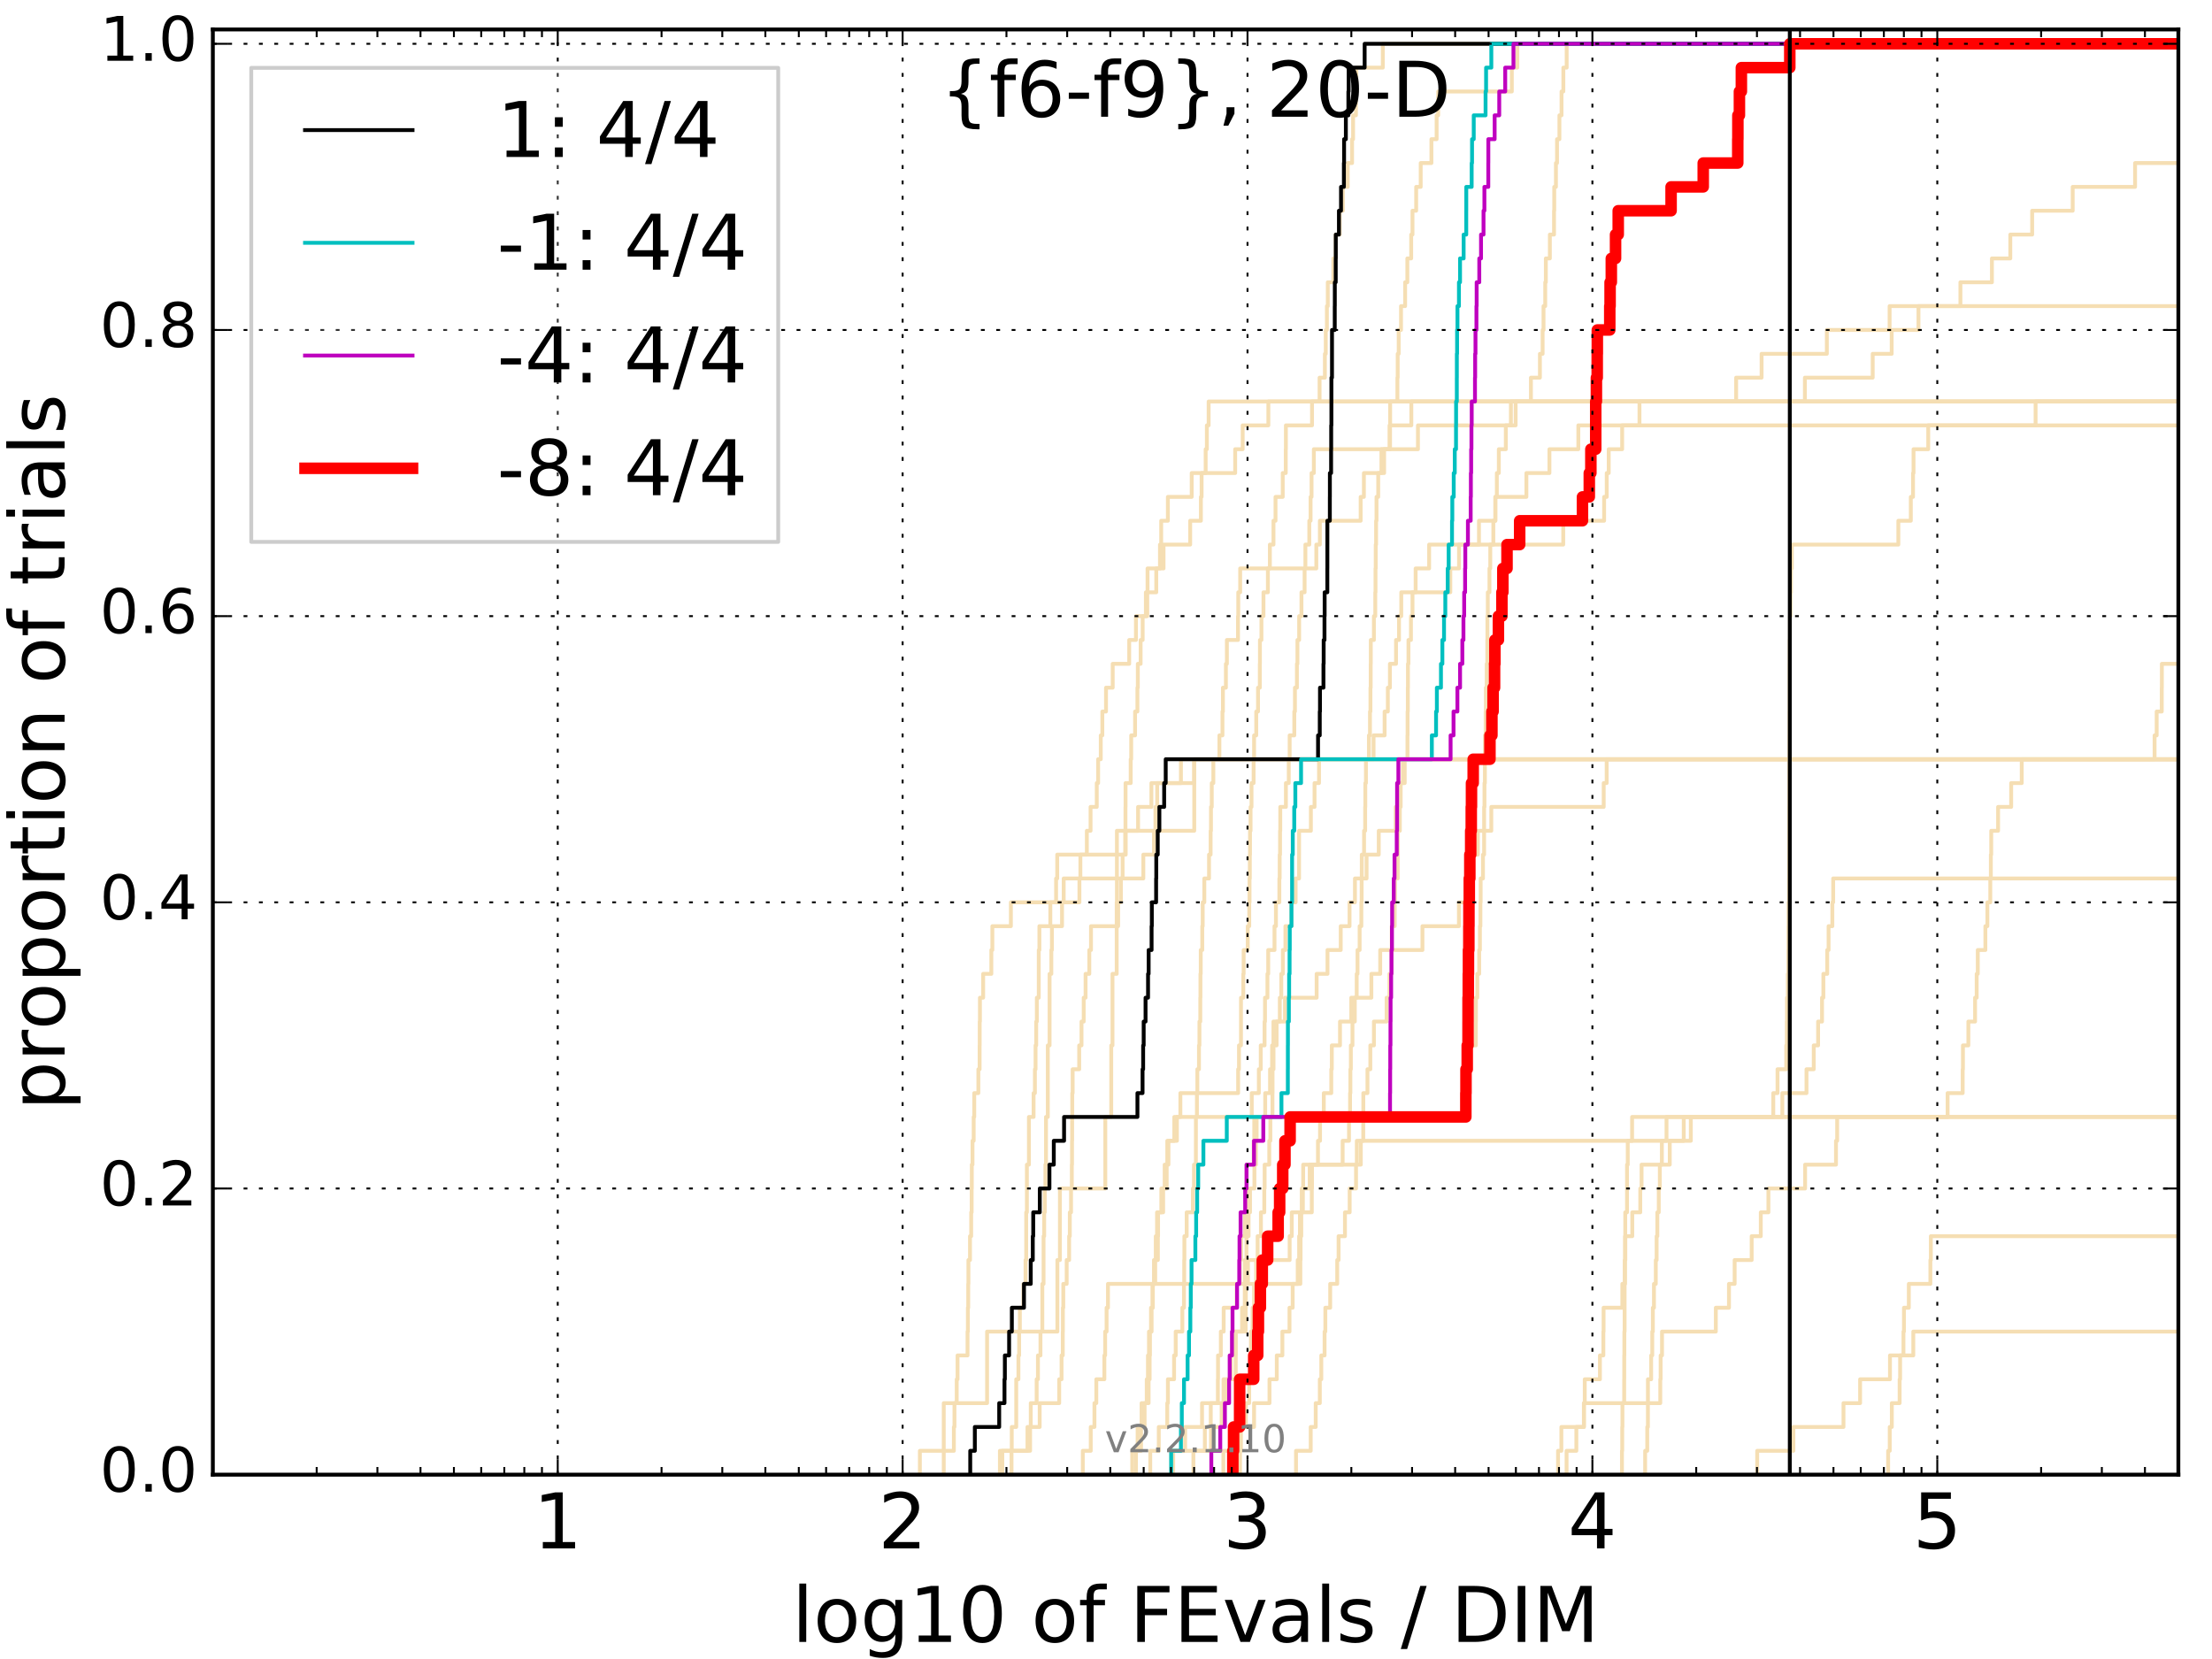 <?xml version="1.0" encoding="utf-8" standalone="no"?>
<!DOCTYPE svg PUBLIC "-//W3C//DTD SVG 1.1//EN"
  "http://www.w3.org/Graphics/SVG/1.1/DTD/svg11.dtd">
<!-- Created with matplotlib (http://matplotlib.org/) -->
<svg height="432pt" version="1.1" viewBox="0 0 576 432" width="576pt" xmlns="http://www.w3.org/2000/svg" xmlns:xlink="http://www.w3.org/1999/xlink">
 <defs>
  <style type="text/css">
*{stroke-linecap:butt;stroke-linejoin:round;stroke-miterlimit:100000;}
  </style>
 </defs>
 <g id="figure_1">
  <g id="patch_1">
   <path d="M 0 432 
L 576 432 
L 576 0 
L 0 0 
z
" style="fill:#ffffff;"/>
  </g>
  <g id="axes_1">
   <g id="patch_2">
    <path d="M 55.425 384 
L 567.24 384 
L 567.24 7.678 
L 55.425 7.678 
z
" style="fill:#ffffff;"/>
   </g>
   <g id="line2d_1">
    <path clip-path="url(#p6faf178be5)" d="M 260.373 384 
L 260.373 377.79 
L 263.456 377.79 
L 263.456 371.58 
L 264.624 371.58 
L 264.624 365.37 
L 264.624 365.37 
L 264.624 359.16 
L 265.196 359.16 
L 265.196 352.95 
L 265.384 352.95 
L 265.384 346.74 
L 265.572 346.74 
L 265.572 340.53 
L 266.497 340.53 
L 266.497 334.321 
L 267.042 334.321 
L 267.042 328.111 
L 267.221 328.111 
L 267.221 321.901 
L 267.221 321.901 
L 267.221 315.691 
L 267.4 315.691 
L 267.4 309.481 
L 267.4 309.481 
L 267.4 303.271 
L 267.933 303.271 
L 267.933 297.061 
L 267.933 297.061 
L 267.933 290.851 
L 269.147 290.851 
L 269.147 284.641 
L 269.487 284.641 
L 269.487 278.431 
L 269.656 278.431 
L 269.656 272.221 
L 269.825 272.221 
L 269.825 266.011 
L 269.992 266.011 
L 269.992 259.801 
L 270.49 259.801 
L 270.49 253.591 
L 270.49 253.591 
L 270.49 247.382 
L 270.655 247.382 
L 270.655 241.172 
L 273.506 241.172 
L 273.506 234.962 
L 275.005 234.962 
L 275.005 228.752 
L 275.298 228.752 
L 275.298 222.542 
L 293.134 222.542 
L 293.134 216.332 
L 296.349 216.332 
L 296.349 210.122 
L 299.822 210.122 
L 299.822 203.912 
L 307.513 203.912 
L 307.513 197.702 
L 307.513 197.702 
L 307.513 197.702 
L 567.24 197.702 
" style="fill:none;stroke:#f5deb3;stroke-linecap:square;"/>
   </g>
   <g id="line2d_2"/>
   <g id="line2d_3">
    <path clip-path="url(#p6faf178be5)" d="M 260.999 384 
L 260.999 377.79 
L 267.553 377.79 
L 267.553 371.58 
L 270.733 371.58 
L 270.733 365.37 
L 275.815 365.37 
L 275.815 359.16 
L 276.427 359.16 
L 276.427 352.95 
L 276.743 352.95 
L 276.743 346.74 
L 276.77 346.74 
L 276.77 340.53 
L 276.877 340.53 
L 276.877 334.321 
L 277.761 334.321 
L 277.761 328.111 
L 278.395 328.111 
L 278.395 321.901 
L 278.574 321.901 
L 278.574 315.691 
L 278.899 315.691 
L 278.899 309.481 
L 279.101 309.481 
L 279.101 303.271 
L 279.151 303.271 
L 279.151 297.061 
L 279.183 297.061 
L 279.183 290.851 
L 279.214 290.851 
L 279.214 284.641 
L 279.314 284.641 
L 279.314 278.431 
L 281.019 278.431 
L 281.019 272.221 
L 281.62 272.221 
L 281.62 266.011 
L 282.195 266.011 
L 282.195 259.801 
L 282.681 259.801 
L 282.681 253.591 
L 283.652 253.591 
L 283.652 247.382 
L 284.092 247.382 
L 284.092 241.172 
L 291.163 241.172 
L 291.163 234.962 
L 291.887 234.962 
L 291.887 228.752 
L 292.325 228.752 
L 292.325 222.542 
L 293.002 222.542 
L 293.002 216.332 
L 293.068 216.332 
L 293.068 210.122 
L 293.094 210.122 
L 293.094 203.912 
L 294.431 203.912 
L 294.431 197.702 
L 294.563 197.702 
L 294.563 191.492 
L 295.571 191.492 
L 295.571 185.282 
L 296.178 185.282 
L 296.178 179.072 
L 296.288 179.072 
L 296.288 172.862 
L 297.015 172.862 
L 297.015 166.652 
L 297.549 166.652 
L 297.549 160.443 
L 298.744 160.443 
L 298.744 154.233 
L 301.09 154.233 
L 301.09 148.023 
L 302.987 148.023 
L 302.987 141.813 
L 309.922 141.813 
L 309.922 135.603 
L 312.709 135.603 
L 312.709 129.393 
L 312.897 129.393 
L 312.897 123.183 
L 313.951 123.183 
L 313.951 116.973 
L 314.264 116.973 
L 314.264 110.763 
L 314.727 110.763 
L 314.727 104.553 
L 314.727 104.553 
L 314.727 104.553 
L 567.24 104.553 
" style="fill:none;stroke:#f5deb3;stroke-linecap:square;"/>
   </g>
   <g id="line2d_4">
    <path clip-path="url(#p6faf178be5)" d="M 310.757 384 
L 310.757 377.79 
L 315.346 377.79 
L 315.346 371.58 
L 318.115 371.58 
L 318.115 365.37 
L 318.598 365.37 
L 318.598 359.16 
L 321.786 359.16 
L 321.786 352.95 
L 321.805 352.95 
L 321.805 346.74 
L 323.436 346.74 
L 323.436 340.53 
L 324.138 340.53 
L 324.138 334.321 
L 324.153 334.321 
L 324.153 328.111 
L 324.574 328.111 
L 324.574 321.901 
L 325.124 321.901 
L 325.124 315.691 
L 325.506 315.691 
L 325.506 309.481 
L 326.647 309.481 
L 326.647 303.271 
L 327.051 303.271 
L 327.051 297.061 
L 327.227 297.061 
L 327.227 290.851 
L 329.454 290.851 
L 329.454 284.641 
L 330.716 284.641 
L 330.716 278.431 
L 331.248 278.431 
L 331.248 272.221 
L 331.599 272.221 
L 331.599 266.011 
L 334.606 266.011 
L 334.606 259.801 
L 342.85 259.801 
L 342.85 253.591 
L 345.678 253.591 
L 345.678 247.382 
L 349.122 247.382 
L 349.122 241.172 
L 351.421 241.172 
L 351.421 234.962 
L 352.826 234.962 
L 352.826 228.752 
L 355.853 228.752 
L 355.853 222.542 
L 359.025 222.542 
L 359.025 216.332 
L 363.437 216.332 
L 363.437 210.122 
L 364.052 210.122 
L 364.052 203.912 
L 365.784 203.912 
L 365.784 197.702 
L 365.784 197.702 
L 365.784 197.702 
L 567.24 197.702 
" style="fill:none;stroke:#f5deb3;stroke-linecap:square;"/>
   </g>
   <g id="line2d_5">
    <path clip-path="url(#p6faf178be5)" d="M 299.524 384 
L 299.524 377.79 
L 301.745 377.79 
L 301.745 371.58 
L 303.949 371.58 
L 303.949 365.37 
L 304.122 365.37 
L 304.122 359.16 
L 305.727 359.16 
L 305.727 352.95 
L 306.152 352.95 
L 306.152 346.74 
L 307.88 346.74 
L 307.88 340.53 
L 308.302 340.53 
L 308.302 334.321 
L 308.365 334.321 
L 308.365 328.111 
L 308.412 328.111 
L 308.412 321.901 
L 309.008 321.901 
L 309.008 315.691 
L 310.62 315.691 
L 310.62 309.481 
L 310.908 309.481 
L 310.908 303.271 
L 311.407 303.271 
L 311.407 297.061 
L 311.412 297.061 
L 311.412 290.851 
L 311.678 290.851 
L 311.678 284.641 
L 311.785 284.641 
L 311.785 278.431 
L 312.208 278.431 
L 312.208 272.221 
L 312.329 272.221 
L 312.329 266.011 
L 312.554 266.011 
L 312.554 259.801 
L 312.591 259.801 
L 312.591 253.591 
L 312.669 253.591 
L 312.669 247.382 
L 313.069 247.382 
L 313.069 241.172 
L 313.18 241.172 
L 313.18 234.962 
L 313.601 234.962 
L 313.601 228.752 
L 314.825 228.752 
L 314.825 222.542 
L 315.242 222.542 
L 315.242 216.332 
L 315.339 216.332 
L 315.339 210.122 
L 315.54 210.122 
L 315.54 203.912 
L 315.951 203.912 
L 315.951 197.702 
L 317.531 197.702 
L 317.531 191.492 
L 318.327 191.492 
L 318.327 185.282 
L 318.447 185.282 
L 318.447 179.072 
L 319.221 179.072 
L 319.221 172.862 
L 319.479 172.862 
L 319.479 166.652 
L 322.372 166.652 
L 322.372 160.443 
L 322.441 160.443 
L 322.441 154.233 
L 322.938 154.233 
L 322.938 148.023 
L 342.768 148.023 
L 342.768 141.813 
L 343.691 141.813 
L 343.691 135.603 
L 354.311 135.603 
L 354.311 129.393 
L 355.154 129.393 
L 355.154 123.183 
L 359.721 123.183 
L 359.721 116.973 
L 361.965 116.973 
L 361.965 110.763 
L 367.51 110.763 
L 367.51 104.553 
L 367.51 104.553 
L 367.51 104.553 
L 567.24 104.553 
" style="fill:none;stroke:#f5deb3;stroke-linecap:square;"/>
   </g>
   <g id="line2d_6"/>
   <g id="line2d_7">
    <path clip-path="url(#p6faf178be5)" d="M 295.802 384 
L 295.802 377.79 
L 296.235 377.79 
L 296.235 371.58 
L 298.052 371.58 
L 298.052 365.37 
L 298.61 365.37 
L 298.61 359.16 
L 298.922 359.16 
L 298.922 352.95 
L 299.191 352.95 
L 299.191 346.74 
L 299.874 346.74 
L 299.874 340.53 
L 300.202 340.53 
L 300.202 334.321 
L 300.49 334.321 
L 300.49 328.111 
L 301.508 328.111 
L 301.508 321.901 
L 301.564 321.901 
L 301.564 315.691 
L 302.405 315.691 
L 302.405 309.481 
L 303.802 309.481 
L 303.802 303.271 
L 303.955 303.271 
L 303.955 297.061 
L 305.784 297.061 
L 305.784 290.851 
L 325.952 290.851 
L 325.952 284.641 
L 327.798 284.641 
L 327.798 278.431 
L 328.297 278.431 
L 328.297 272.221 
L 329.289 272.221 
L 329.289 266.011 
L 329.406 266.011 
L 329.406 259.801 
L 330.039 259.801 
L 330.039 253.591 
L 330.24 253.591 
L 330.24 247.382 
L 331.877 247.382 
L 331.877 241.172 
L 332.251 241.172 
L 332.251 234.962 
L 333.141 234.962 
L 333.141 228.752 
L 333.224 228.752 
L 333.224 222.542 
L 333.322 222.542 
L 333.322 216.332 
L 333.377 216.332 
L 333.377 210.122 
L 334.848 210.122 
L 334.848 203.912 
L 335.591 203.912 
L 335.591 197.702 
L 335.823 197.702 
L 335.823 191.492 
L 337.033 191.492 
L 337.033 185.282 
L 337.198 185.282 
L 337.198 179.072 
L 337.715 179.072 
L 337.715 172.862 
L 337.848 172.862 
L 337.848 166.652 
L 338.294 166.652 
L 338.294 160.443 
L 338.896 160.443 
L 338.896 154.233 
L 339.717 154.233 
L 339.717 148.023 
L 339.92 148.023 
L 339.92 141.813 
L 340.935 141.813 
L 340.935 135.603 
L 341.275 135.603 
L 341.275 129.393 
L 341.526 129.393 
L 341.526 123.183 
L 342.124 123.183 
L 342.124 116.973 
L 369.232 116.973 
L 369.232 110.763 
L 394.669 110.763 
L 394.669 104.553 
L 469.992 104.553 
L 469.992 98.343 
L 487.646 98.343 
L 487.646 92.133 
L 492.59 92.133 
L 492.59 85.923 
L 499.567 85.923 
L 499.567 79.713 
L 510.486 79.713 
L 510.486 73.503 
L 518.692 73.503 
L 518.692 67.294 
L 523.479 67.294 
L 523.479 61.084 
L 529.171 61.084 
L 529.171 54.874 
L 539.724 54.874 
L 539.724 48.664 
L 555.969 48.664 
L 555.969 42.454 
L 555.969 42.454 
L 555.969 42.454 
L 567.24 42.454 
" style="fill:none;stroke:#f5deb3;stroke-linecap:square;"/>
   </g>
   <g id="line2d_8">
    <path clip-path="url(#p6faf178be5)" d="M 422.356 384 
L 422.356 377.79 
L 422.425 377.79 
L 422.425 371.58 
L 422.479 371.58 
L 422.479 365.37 
L 422.935 365.37 
L 422.935 359.16 
L 422.95 359.16 
L 422.95 352.95 
L 422.981 352.95 
L 422.981 346.74 
L 423.046 346.74 
L 423.046 340.53 
L 423.048 340.53 
L 423.048 334.321 
L 423.067 334.321 
L 423.067 328.111 
L 423.161 328.111 
L 423.161 321.901 
L 423.212 321.901 
L 423.212 315.691 
L 423.674 315.691 
L 423.674 309.481 
L 423.676 309.481 
L 423.676 303.271 
L 423.862 303.271 
L 423.862 297.061 
L 424.994 297.061 
L 424.994 290.851 
L 424.994 290.851 
L 424.994 290.851 
L 567.24 290.851 
" style="fill:none;stroke:#f5deb3;stroke-linecap:square;"/>
   </g>
   <g id="line2d_9">
    <path clip-path="url(#p6faf178be5)" d="M 294.833 384 
L 294.833 377.79 
L 297.126 377.79 
L 297.126 371.58 
L 297.265 371.58 
L 297.265 365.37 
L 299.096 365.37 
L 299.096 359.16 
L 299.367 359.16 
L 299.367 352.95 
L 299.446 352.95 
L 299.446 346.74 
L 299.722 346.74 
L 299.722 340.53 
L 300.113 340.53 
L 300.113 334.321 
L 300.813 334.321 
L 300.813 328.111 
L 300.957 328.111 
L 300.957 321.901 
L 301.291 321.901 
L 301.291 315.691 
L 302.881 315.691 
L 302.881 309.481 
L 303.276 309.481 
L 303.276 303.271 
L 304.261 303.271 
L 304.261 297.061 
L 306.468 297.061 
L 306.468 290.851 
L 307.367 290.851 
L 307.367 284.641 
L 322.408 284.641 
L 322.408 278.431 
L 322.627 278.431 
L 322.627 272.221 
L 323.148 272.221 
L 323.148 266.011 
L 323.152 266.011 
L 323.152 259.801 
L 323.752 259.801 
L 323.752 253.591 
L 323.843 253.591 
L 323.843 247.382 
L 324.91 247.382 
L 324.91 241.172 
L 325.3 241.172 
L 325.3 234.962 
L 325.379 234.962 
L 325.379 228.752 
L 325.456 228.752 
L 325.456 222.542 
L 325.5 222.542 
L 325.5 216.332 
L 325.645 216.332 
L 325.645 210.122 
L 325.893 210.122 
L 325.893 203.912 
L 326.44 203.912 
L 326.44 197.702 
L 326.563 197.702 
L 326.563 191.492 
L 327.126 191.492 
L 327.126 185.282 
L 327.585 185.282 
L 327.585 179.072 
L 328.052 179.072 
L 328.052 172.862 
L 328.084 172.862 
L 328.084 166.652 
L 328.477 166.652 
L 328.477 160.443 
L 329.005 160.443 
L 329.005 154.233 
L 330.155 154.233 
L 330.155 148.023 
L 330.672 148.023 
L 330.672 141.813 
L 331.61 141.813 
L 331.61 135.603 
L 332.144 135.603 
L 332.144 129.393 
L 334.02 129.393 
L 334.02 123.183 
L 334.806 123.183 
L 334.806 116.973 
L 334.842 116.973 
L 334.842 110.763 
L 341.647 110.763 
L 341.647 104.553 
L 343.614 104.553 
L 343.614 98.343 
L 345 98.343 
L 345 92.133 
L 345.226 92.133 
L 345.226 85.923 
L 345.522 85.923 
L 345.522 79.713 
L 345.753 79.713 
L 345.753 73.503 
L 347.214 73.503 
L 347.214 67.294 
L 347.797 67.294 
L 347.797 61.084 
L 348.863 61.084 
L 348.863 54.874 
L 349.684 54.874 
L 349.684 48.664 
L 350.94 48.664 
L 350.94 42.454 
L 352.079 42.454 
L 352.079 36.244 
L 352.338 36.244 
L 352.338 30.034 
L 353.083 30.034 
L 353.083 23.824 
L 353.193 23.824 
L 353.193 17.614 
L 360.08 17.614 
L 360.08 11.404 
L 360.08 11.404 
L 360.08 11.404 
L 567.24 11.404 
" style="fill:none;stroke:#f5deb3;stroke-linecap:square;"/>
   </g>
   <g id="line2d_10">
    <path clip-path="url(#p6faf178be5)" d="M 491.667 384 
L 491.667 377.79 
L 492.082 377.79 
L 492.082 371.58 
L 492.626 371.58 
L 492.626 365.37 
L 494.658 365.37 
L 494.658 359.16 
L 494.786 359.16 
L 494.786 352.95 
L 495.656 352.95 
L 495.656 346.74 
L 495.787 346.74 
L 495.787 340.53 
L 497.053 340.53 
L 497.053 334.321 
L 502.666 334.321 
L 502.666 328.111 
L 502.785 328.111 
L 502.785 321.901 
L 502.785 321.901 
L 502.785 321.901 
L 567.24 321.901 
" style="fill:none;stroke:#f5deb3;stroke-linecap:square;"/>
   </g>
   <g id="line2d_11">
    <path clip-path="url(#p6faf178be5)" d="M 305.497 384 
L 305.497 377.79 
L 308.608 377.79 
L 308.608 371.58 
L 313.008 371.58 
L 313.008 365.37 
L 319.593 365.37 
L 319.593 359.16 
L 320.541 359.16 
L 320.541 352.95 
L 321.034 352.95 
L 321.034 346.74 
L 324.363 346.74 
L 324.363 340.53 
L 324.415 340.53 
L 324.415 334.321 
L 324.965 334.321 
L 324.965 328.111 
L 335.822 328.111 
L 335.822 321.901 
L 336.374 321.901 
L 336.374 315.691 
L 339.263 315.691 
L 339.263 309.481 
L 341.046 309.481 
L 341.046 303.271 
L 354.348 303.271 
L 354.348 297.061 
L 438.444 297.061 
L 438.444 290.851 
L 461.757 290.851 
L 461.757 284.641 
L 462.862 284.641 
L 462.862 278.431 
L 465.137 278.431 
L 465.137 272.221 
L 465.287 272.221 
L 465.287 266.011 
L 465.328 266.011 
L 465.328 259.801 
L 465.548 259.801 
L 465.548 253.591 
L 465.687 253.591 
L 465.687 247.382 
L 465.721 247.382 
L 465.721 241.172 
L 465.754 241.172 
L 465.754 234.962 
L 465.854 234.962 
L 465.854 228.752 
L 465.875 228.752 
L 465.875 222.542 
L 465.883 222.542 
L 465.883 216.332 
L 465.895 216.332 
L 465.895 210.122 
L 465.924 210.122 
L 465.924 203.912 
L 465.927 203.912 
L 465.927 197.702 
L 465.952 197.702 
L 465.952 191.492 
L 465.973 191.492 
L 465.973 185.282 
L 465.994 185.282 
L 465.994 179.072 
L 465.997 179.072 
L 465.997 172.862 
L 466.023 172.862 
L 466.023 166.652 
L 466.096 166.652 
L 466.096 160.443 
L 466.253 160.443 
L 466.253 154.233 
L 466.363 154.233 
L 466.363 148.023 
L 466.59 148.023 
L 466.59 141.813 
L 494.322 141.813 
L 494.322 135.603 
L 497.573 135.603 
L 497.573 129.393 
L 498.149 129.393 
L 498.149 123.183 
L 498.28 123.183 
L 498.28 116.973 
L 502.109 116.973 
L 502.109 110.763 
L 530.062 110.763 
L 530.062 104.553 
L 530.062 104.553 
L 530.062 104.553 
L 567.24 104.553 
" style="fill:none;stroke:#f5deb3;stroke-linecap:square;"/>
   </g>
   <g id="line2d_12">
    <path clip-path="url(#p6faf178be5)" d="M 263.4 384 
L 263.4 377.79 
L 268.234 377.79 
L 268.234 371.58 
L 268.408 371.58 
L 268.408 365.37 
L 269.944 365.37 
L 269.944 359.16 
L 270.278 359.16 
L 270.278 352.95 
L 270.936 352.95 
L 270.936 346.74 
L 271.422 346.74 
L 271.422 340.53 
L 271.422 340.53 
L 271.422 334.321 
L 271.743 334.321 
L 271.743 328.111 
L 271.743 328.111 
L 271.743 321.901 
L 271.903 321.901 
L 271.903 315.691 
L 272.061 315.691 
L 272.061 309.481 
L 272.22 309.481 
L 272.22 303.271 
L 272.377 303.271 
L 272.377 297.061 
L 272.377 297.061 
L 272.377 290.851 
L 272.846 290.851 
L 272.846 284.641 
L 272.846 284.641 
L 272.846 278.431 
L 272.846 278.431 
L 272.846 272.221 
L 273.309 272.221 
L 273.309 266.011 
L 273.309 266.011 
L 273.309 259.801 
L 273.309 259.801 
L 273.309 253.591 
L 273.767 253.591 
L 273.767 247.382 
L 273.919 247.382 
L 273.919 241.172 
L 276.549 241.172 
L 276.549 234.962 
L 281.079 234.962 
L 281.079 228.752 
L 297.721 228.752 
L 297.721 222.542 
L 300.494 222.542 
L 300.494 216.332 
L 300.874 216.332 
L 300.874 210.122 
L 301.326 210.122 
L 301.326 203.912 
L 310.961 203.912 
L 310.961 197.702 
L 310.961 197.702 
L 310.961 197.702 
L 567.24 197.702 
" style="fill:none;stroke:#f5deb3;stroke-linecap:square;"/>
   </g>
   <g id="line2d_13"/>
   <g id="line2d_14"/>
   <g id="line2d_15"/>
   <g id="line2d_16">
    <path clip-path="url(#p6faf178be5)" d="M 405.712 384 
L 405.712 377.79 
L 406.576 377.79 
L 406.576 371.58 
L 412.448 371.58 
L 412.448 365.37 
L 432.335 365.37 
L 432.335 359.16 
L 432.425 359.16 
L 432.425 352.95 
L 432.784 352.95 
L 432.784 346.74 
L 446.798 346.74 
L 446.798 340.53 
L 450.221 340.53 
L 450.221 334.321 
L 451.697 334.321 
L 451.697 328.111 
L 456.132 328.111 
L 456.132 321.901 
L 458.502 321.901 
L 458.502 315.691 
L 460.488 315.691 
L 460.488 309.481 
L 470.042 309.481 
L 470.042 303.271 
L 478.086 303.271 
L 478.086 297.061 
L 478.395 297.061 
L 478.395 290.851 
L 507.154 290.851 
L 507.154 284.641 
L 511.08 284.641 
L 511.08 278.431 
L 511.144 278.431 
L 511.144 272.221 
L 512.557 272.221 
L 512.557 266.011 
L 514.304 266.011 
L 514.304 259.801 
L 514.724 259.801 
L 514.724 253.591 
L 515.009 253.591 
L 515.009 247.382 
L 516.987 247.382 
L 516.987 241.172 
L 517.511 241.172 
L 517.511 234.962 
L 518.268 234.962 
L 518.268 228.752 
L 518.412 228.752 
L 518.412 222.542 
L 518.511 222.542 
L 518.511 216.332 
L 520.296 216.332 
L 520.296 210.122 
L 523.704 210.122 
L 523.704 203.912 
L 526.454 203.912 
L 526.454 197.702 
L 561.049 197.702 
L 561.049 191.492 
L 561.594 191.492 
L 561.594 185.282 
L 562.917 185.282 
L 562.917 179.072 
L 562.942 179.072 
L 562.942 172.862 
L 568.244 172.862 
L 568.244 166.652 
L 569.944 166.652 
L 569.944 160.443 
L 570.063 160.443 
L 570.063 154.233 
L 570.21 154.233 
L 570.21 148.023 
L 570.732 148.023 
L 570.732 141.813 
L 571.078 141.813 
L 571.078 135.603 
L 577 135.603 
" style="fill:none;stroke:#f5deb3;stroke-linecap:square;"/>
   </g>
   <g id="line2d_17">
    <path clip-path="url(#p6faf178be5)" d="M 407.933 384 
L 407.933 377.79 
L 410.481 377.79 
L 410.481 371.58 
L 412.444 371.58 
L 412.444 365.37 
L 412.666 365.37 
L 412.666 359.16 
L 416.618 359.16 
L 416.618 352.95 
L 417.512 352.95 
L 417.512 346.74 
L 417.57 346.74 
L 417.57 340.53 
L 422.452 340.53 
L 422.452 334.321 
L 423.153 334.321 
L 423.153 328.111 
L 423.231 328.111 
L 423.231 321.901 
L 425.043 321.901 
L 425.043 315.691 
L 427.122 315.691 
L 427.122 309.481 
L 427.462 309.481 
L 427.462 303.271 
L 434.802 303.271 
L 434.802 297.061 
L 440.286 297.061 
L 440.286 290.851 
L 464.115 290.851 
L 464.115 284.641 
L 470.409 284.641 
L 470.409 278.431 
L 472.295 278.431 
L 472.295 272.221 
L 473.432 272.221 
L 473.432 266.011 
L 474.452 266.011 
L 474.452 259.801 
L 474.8 259.801 
L 474.8 253.591 
L 475.806 253.591 
L 475.806 247.382 
L 476.158 247.382 
L 476.158 241.172 
L 477.141 241.172 
L 477.141 234.962 
L 477.356 234.962 
L 477.356 228.752 
L 477.356 228.752 
L 477.356 228.752 
L 567.24 228.752 
" style="fill:none;stroke:#f5deb3;stroke-linecap:square;"/>
   </g>
   <g id="line2d_18">
    <path clip-path="url(#p6faf178be5)" d="M 239.531 384 
L 239.531 377.79 
L 248.387 377.79 
L 248.387 371.58 
L 248.539 371.58 
L 248.539 365.37 
L 249.128 365.37 
L 249.128 359.16 
L 249.345 359.16 
L 249.345 352.95 
L 251.946 352.95 
L 251.946 346.74 
L 252.034 346.74 
L 252.034 340.53 
L 252.122 340.53 
L 252.122 334.321 
L 252.173 334.321 
L 252.173 328.111 
L 252.585 328.111 
L 252.585 321.901 
L 252.895 321.901 
L 252.895 315.691 
L 253.018 315.691 
L 253.018 309.481 
L 253.055 309.481 
L 253.055 303.271 
L 253.239 303.271 
L 253.239 297.061 
L 253.544 297.061 
L 253.544 290.851 
L 253.689 290.851 
L 253.689 284.641 
L 254.762 284.641 
L 254.762 278.431 
L 255.09 278.431 
L 255.09 272.221 
L 255.113 272.221 
L 255.113 266.011 
L 255.172 266.011 
L 255.172 259.801 
L 256.012 259.801 
L 256.012 253.591 
L 258.14 253.591 
L 258.14 247.382 
L 258.409 247.382 
L 258.409 241.172 
L 263.23 241.172 
L 263.23 234.962 
L 276.984 234.962 
L 276.984 228.752 
L 281.33 228.752 
L 281.33 222.542 
L 283.013 222.542 
L 283.013 216.332 
L 283.981 216.332 
L 283.981 210.122 
L 285.594 210.122 
L 285.594 203.912 
L 285.95 203.912 
L 285.95 197.702 
L 286.636 197.702 
L 286.636 191.492 
L 287.049 191.492 
L 287.049 185.282 
L 288.004 185.282 
L 288.004 179.072 
L 289.745 179.072 
L 289.745 172.862 
L 294.042 172.862 
L 294.042 166.652 
L 295.794 166.652 
L 295.794 160.443 
L 298.388 160.443 
L 298.388 154.233 
L 298.816 154.233 
L 298.816 148.023 
L 302.054 148.023 
L 302.054 141.813 
L 302.374 141.813 
L 302.374 135.603 
L 304.112 135.603 
L 304.112 129.393 
L 310.315 129.393 
L 310.315 123.183 
L 321.636 123.183 
L 321.636 116.973 
L 323.59 116.973 
L 323.59 110.763 
L 330.277 110.763 
L 330.277 104.553 
L 330.277 104.553 
L 330.277 104.553 
L 567.24 104.553 
" style="fill:none;stroke:#f5deb3;stroke-linecap:square;"/>
   </g>
   <g id="line2d_19"/>
   <g id="line2d_20">
    <path clip-path="url(#p6faf178be5)" d="M 318.562 384 
L 318.562 377.79 
L 322.385 377.79 
L 322.385 371.58 
L 326.552 371.58 
L 326.552 365.37 
L 330.57 365.37 
L 330.57 359.16 
L 332.473 359.16 
L 332.473 352.95 
L 333.928 352.95 
L 333.928 346.74 
L 335.782 346.74 
L 335.782 340.53 
L 336.61 340.53 
L 336.61 334.321 
L 337.925 334.321 
L 337.925 328.111 
L 338.287 328.111 
L 338.287 321.901 
L 338.499 321.901 
L 338.499 315.691 
L 341.589 315.691 
L 341.589 309.481 
L 341.642 309.481 
L 341.642 303.271 
L 343.193 303.271 
L 343.193 297.061 
L 343.734 297.061 
L 343.734 290.851 
L 344.714 290.851 
L 344.714 284.641 
L 346.66 284.641 
L 346.66 278.431 
L 346.801 278.431 
L 346.801 272.221 
L 348.931 272.221 
L 348.931 266.011 
L 351.871 266.011 
L 351.871 259.801 
L 357.101 259.801 
L 357.101 253.591 
L 359.404 253.591 
L 359.404 247.382 
L 370.401 247.382 
L 370.401 241.172 
L 379.898 241.172 
L 379.898 234.962 
L 383.189 234.962 
L 383.189 228.752 
L 383.241 228.752 
L 383.241 222.542 
L 384.819 222.542 
L 384.819 216.332 
L 388.334 216.332 
L 388.334 210.122 
L 417.601 210.122 
L 417.601 203.912 
L 418.376 203.912 
L 418.376 197.702 
L 418.376 197.702 
L 418.376 197.702 
L 567.24 197.702 
" style="fill:none;stroke:#f5deb3;stroke-linecap:square;"/>
   </g>
   <g id="line2d_21"/>
   <g id="line2d_22">
    <path clip-path="url(#p6faf178be5)" d="M 322.903 384 
L 322.903 377.79 
L 323.138 377.79 
L 323.138 371.58 
L 324.417 371.58 
L 324.417 365.37 
L 325.282 365.37 
L 325.282 359.16 
L 325.664 359.16 
L 325.664 352.95 
L 325.748 352.95 
L 325.748 346.74 
L 326.182 346.74 
L 326.182 340.53 
L 326.559 340.53 
L 326.559 334.321 
L 327.095 334.321 
L 327.095 328.111 
L 327.483 328.111 
L 327.483 321.901 
L 328.342 321.901 
L 328.342 315.691 
L 329.216 315.691 
L 329.216 309.481 
L 329.308 309.481 
L 329.308 303.271 
L 330.513 303.271 
L 330.513 297.061 
L 330.798 297.061 
L 330.798 290.851 
L 331.347 290.851 
L 331.347 284.641 
L 331.375 284.641 
L 331.375 278.431 
L 331.62 278.431 
L 331.62 272.221 
L 332.425 272.221 
L 332.425 266.011 
L 333.26 266.011 
L 333.26 259.801 
L 333.644 259.801 
L 333.644 253.591 
L 334.057 253.591 
L 334.057 247.382 
L 334.72 247.382 
L 334.72 241.172 
L 336.293 241.172 
L 336.293 234.962 
L 337.381 234.962 
L 337.381 228.752 
L 338.273 228.752 
L 338.273 222.542 
L 338.277 222.542 
L 338.277 216.332 
L 341.351 216.332 
L 341.351 210.122 
L 342.303 210.122 
L 342.303 203.912 
L 343.468 203.912 
L 343.468 197.702 
L 357.674 197.702 
L 357.674 191.492 
L 360.549 191.492 
L 360.549 185.282 
L 361.39 185.282 
L 361.39 179.072 
L 361.933 179.072 
L 361.933 172.862 
L 363.523 172.862 
L 363.523 166.652 
L 364.299 166.652 
L 364.299 160.443 
L 364.889 160.443 
L 364.889 154.233 
L 377.658 154.233 
L 377.658 148.023 
L 379.926 148.023 
L 379.926 141.813 
L 385.119 141.813 
L 385.119 135.603 
L 389.38 135.603 
L 389.38 129.393 
L 397.47 129.393 
L 397.47 123.183 
L 403.47 123.183 
L 403.47 116.973 
L 410.995 116.973 
L 410.995 110.763 
L 410.995 110.763 
L 410.995 110.763 
L 567.24 110.763 
" style="fill:none;stroke:#f5deb3;stroke-linecap:square;"/>
   </g>
   <g id="line2d_23">
    <path clip-path="url(#p6faf178be5)" d="M 457.568 384 
L 457.568 377.79 
L 466.996 377.79 
L 466.996 371.58 
L 480.04 371.58 
L 480.04 365.37 
L 484.367 365.37 
L 484.367 359.16 
L 492.144 359.16 
L 492.144 352.95 
L 498.218 352.95 
L 498.218 346.74 
L 498.218 346.74 
L 498.218 346.74 
L 567.24 346.74 
" style="fill:none;stroke:#f5deb3;stroke-linecap:square;"/>
   </g>
   <g id="line2d_24">
    <path clip-path="url(#p6faf178be5)" d="M 305.017 384 
L 305.017 377.79 
L 313.744 377.79 
L 313.744 371.58 
L 315.282 371.58 
L 315.282 365.37 
L 317.134 365.37 
L 317.134 359.16 
L 317.169 359.16 
L 317.169 352.95 
L 317.903 352.95 
L 317.903 346.74 
L 318.642 346.74 
L 318.642 340.53 
L 322.055 340.53 
L 322.055 334.321 
L 322.888 334.321 
L 322.888 328.111 
L 323.185 328.111 
L 323.185 321.901 
L 324.195 321.901 
L 324.195 315.691 
L 324.619 315.691 
L 324.619 309.481 
L 324.635 309.481 
L 324.635 303.271 
L 326.44 303.271 
L 326.44 297.061 
L 326.606 297.061 
L 326.606 290.851 
L 382.286 290.851 
L 382.286 284.641 
L 382.507 284.641 
L 382.507 278.431 
L 382.928 278.431 
L 382.928 272.221 
L 384.305 272.221 
L 384.305 266.011 
L 384.33 266.011 
L 384.33 259.801 
L 384.69 259.801 
L 384.69 253.591 
L 385.174 253.591 
L 385.174 247.382 
L 385.367 247.382 
L 385.367 241.172 
L 385.498 241.172 
L 385.498 234.962 
L 385.561 234.962 
L 385.561 228.752 
L 386.163 228.752 
L 386.163 222.542 
L 386.458 222.542 
L 386.458 216.332 
L 386.463 216.332 
L 386.463 210.122 
L 386.556 210.122 
L 386.556 203.912 
L 386.664 203.912 
L 386.664 197.702 
L 386.67 197.702 
L 386.67 191.492 
L 386.858 191.492 
L 386.858 185.282 
L 386.916 185.282 
L 386.916 179.072 
L 387.141 179.072 
L 387.141 172.862 
L 387.289 172.862 
L 387.289 166.652 
L 387.323 166.652 
L 387.323 160.443 
L 387.422 160.443 
L 387.422 154.233 
L 387.85 154.233 
L 387.85 148.023 
L 388.064 148.023 
L 388.064 141.813 
L 388.86 141.813 
L 388.86 135.603 
L 389.393 135.603 
L 389.393 129.393 
L 389.776 129.393 
L 389.776 123.183 
L 390.292 123.183 
L 390.292 116.973 
L 392.114 116.973 
L 392.114 110.763 
L 393.436 110.763 
L 393.436 104.553 
L 398.649 104.553 
L 398.649 98.343 
L 400.99 98.343 
L 400.99 92.133 
L 401.694 92.133 
L 401.694 85.923 
L 401.929 85.923 
L 401.929 79.713 
L 402.371 79.713 
L 402.371 73.503 
L 402.532 73.503 
L 402.532 67.294 
L 403.578 67.294 
L 403.578 61.084 
L 404.663 61.084 
L 404.663 54.874 
L 404.722 54.874 
L 404.722 48.664 
L 405.162 48.664 
L 405.162 42.454 
L 405.447 42.454 
L 405.447 36.244 
L 406.068 36.244 
L 406.068 30.034 
L 406.618 30.034 
L 406.618 23.824 
L 407.092 23.824 
L 407.092 17.614 
L 407.957 17.614 
L 407.957 11.404 
L 407.957 11.404 
L 407.957 11.404 
L 567.24 11.404 
" style="fill:none;stroke:#f5deb3;stroke-linecap:square;"/>
   </g>
   <g id="line2d_25">
    <path clip-path="url(#p6faf178be5)" d="M 428.391 384 
L 428.391 377.79 
L 428.939 377.79 
L 428.939 371.58 
L 429.114 371.58 
L 429.114 365.37 
L 429.116 365.37 
L 429.116 359.16 
L 429.957 359.16 
L 429.957 352.95 
L 430.246 352.95 
L 430.246 346.74 
L 430.401 346.74 
L 430.401 340.53 
L 430.688 340.53 
L 430.688 334.321 
L 431.164 334.321 
L 431.164 328.111 
L 431.381 328.111 
L 431.381 321.901 
L 431.566 321.901 
L 431.566 315.691 
L 431.939 315.691 
L 431.939 309.481 
L 432.214 309.481 
L 432.214 303.271 
L 432.746 303.271 
L 432.746 297.061 
L 433.957 297.061 
L 433.957 290.851 
L 433.957 290.851 
L 433.957 290.851 
L 567.24 290.851 
" style="fill:none;stroke:#f5deb3;stroke-linecap:square;"/>
   </g>
   <g id="line2d_26">
    <path clip-path="url(#p6faf178be5)" d="M 337.48 384 
L 337.48 377.79 
L 341.308 377.79 
L 341.308 371.58 
L 342.611 371.58 
L 342.611 365.37 
L 343.677 365.37 
L 343.677 359.16 
L 344.063 359.16 
L 344.063 352.95 
L 344.919 352.95 
L 344.919 346.74 
L 345.114 346.74 
L 345.114 340.53 
L 346.379 340.53 
L 346.379 334.321 
L 348.206 334.321 
L 348.206 328.111 
L 348.564 328.111 
L 348.564 321.901 
L 350.226 321.901 
L 350.226 315.691 
L 351.451 315.691 
L 351.451 309.481 
L 353.108 309.481 
L 353.108 303.271 
L 353.313 303.271 
L 353.313 297.061 
L 354.99 297.061 
L 354.99 290.851 
L 355.006 290.851 
L 355.006 284.641 
L 356.082 284.641 
L 356.082 278.431 
L 356.83 278.431 
L 356.83 272.221 
L 357.765 272.221 
L 357.765 266.011 
L 361.069 266.011 
L 361.069 259.801 
L 361.812 259.801 
L 361.812 253.591 
L 362.365 253.591 
L 362.365 247.382 
L 362.411 247.382 
L 362.411 241.172 
L 363.178 241.172 
L 363.178 234.962 
L 363.254 234.962 
L 363.254 228.752 
L 363.966 228.752 
L 363.966 222.542 
L 364.008 222.542 
L 364.008 216.332 
L 364.515 216.332 
L 364.515 210.122 
L 364.735 210.122 
L 364.735 203.912 
L 365.314 203.912 
L 365.314 197.702 
L 366.499 197.702 
L 366.499 191.492 
L 366.531 191.492 
L 366.531 185.282 
L 366.594 185.282 
L 366.594 179.072 
L 366.628 179.072 
L 366.628 172.862 
L 366.759 172.862 
L 366.759 166.652 
L 367.41 166.652 
L 367.41 160.443 
L 367.814 160.443 
L 367.814 154.233 
L 368.627 154.233 
L 368.627 148.023 
L 372.143 148.023 
L 372.143 141.813 
L 407.062 141.813 
L 407.062 135.603 
L 417.71 135.603 
L 417.71 129.393 
L 418.389 129.393 
L 418.389 123.183 
L 418.908 123.183 
L 418.908 116.973 
L 422.409 116.973 
L 422.409 110.763 
L 426.916 110.763 
L 426.916 104.553 
L 452.085 104.553 
L 452.085 98.343 
L 458.714 98.343 
L 458.714 92.133 
L 475.707 92.133 
L 475.707 85.923 
L 492.049 85.923 
L 492.049 79.713 
L 492.049 79.713 
L 492.049 79.713 
L 567.24 79.713 
" style="fill:none;stroke:#f5deb3;stroke-linecap:square;"/>
   </g>
   <g id="line2d_27"/>
   <g id="line2d_28">
    <path clip-path="url(#p6faf178be5)" d="M 281.962 384 
L 281.962 377.79 
L 284.031 377.79 
L 284.031 371.58 
L 284.991 371.58 
L 284.991 365.37 
L 285.481 365.37 
L 285.481 359.16 
L 287.575 359.16 
L 287.575 352.95 
L 287.778 352.95 
L 287.778 346.74 
L 288.154 346.74 
L 288.154 340.53 
L 288.512 340.53 
L 288.512 334.321 
L 338.608 334.321 
L 338.608 328.111 
L 338.667 328.111 
L 338.667 321.901 
L 338.852 321.901 
L 338.852 315.691 
L 338.972 315.691 
L 338.972 309.481 
L 339.344 309.481 
L 339.344 303.271 
L 349.62 303.271 
L 349.62 297.061 
L 351.279 297.061 
L 351.279 290.851 
L 351.553 290.851 
L 351.553 284.641 
L 351.636 284.641 
L 351.636 278.431 
L 351.76 278.431 
L 351.76 272.221 
L 352.18 272.221 
L 352.18 266.011 
L 352.784 266.011 
L 352.784 259.801 
L 353.284 259.801 
L 353.284 253.591 
L 353.497 253.591 
L 353.497 247.382 
L 354.043 247.382 
L 354.043 241.172 
L 354.489 241.172 
L 354.489 234.962 
L 354.57 234.962 
L 354.57 228.752 
L 354.605 228.752 
L 354.605 222.542 
L 355.197 222.542 
L 355.197 216.332 
L 355.483 216.332 
L 355.483 210.122 
L 355.523 210.122 
L 355.523 203.912 
L 355.69 203.912 
L 355.69 197.702 
L 356.462 197.702 
L 356.462 191.492 
L 356.742 191.492 
L 356.742 185.282 
L 356.858 185.282 
L 356.858 179.072 
L 356.925 179.072 
L 356.925 172.862 
L 356.952 172.862 
L 356.952 166.652 
L 357.763 166.652 
L 357.763 160.443 
L 358.119 160.443 
L 358.119 154.233 
L 358.177 154.233 
L 358.177 148.023 
L 358.236 148.023 
L 358.236 141.813 
L 358.333 141.813 
L 358.333 135.603 
L 358.44 135.603 
L 358.44 129.393 
L 358.885 129.393 
L 358.885 123.183 
L 360.424 123.183 
L 360.424 116.973 
L 361.838 116.973 
L 361.838 110.763 
L 361.99 110.763 
L 361.99 104.553 
L 363.878 104.553 
L 363.878 98.343 
L 363.957 98.343 
L 363.957 92.133 
L 364.217 92.133 
L 364.217 85.923 
L 364.822 85.923 
L 364.822 79.713 
L 365.892 79.713 
L 365.892 73.503 
L 366.47 73.503 
L 366.47 67.294 
L 367.47 67.294 
L 367.47 61.084 
L 367.808 61.084 
L 367.808 54.874 
L 368.769 54.874 
L 368.769 48.664 
L 369.948 48.664 
L 369.948 42.454 
L 372.737 42.454 
L 372.737 36.244 
L 374.095 36.244 
L 374.095 30.034 
L 374.501 30.034 
L 374.501 23.824 
L 393.674 23.824 
L 393.674 17.614 
L 395.102 17.614 
L 395.102 11.404 
L 395.102 11.404 
L 395.102 11.404 
L 567.24 11.404 
" style="fill:none;stroke:#f5deb3;stroke-linecap:square;"/>
   </g>
   <g id="line2d_29">
    <path clip-path="url(#p6faf178be5)" d="M 245.752 384 
L 245.752 377.79 
L 245.752 377.79 
L 245.752 371.58 
L 245.752 371.58 
L 245.752 365.37 
L 257.035 365.37 
L 257.035 359.16 
L 257.035 359.16 
L 257.035 352.95 
L 257.035 352.95 
L 257.035 346.74 
L 275.339 346.74 
L 275.339 340.53 
L 275.339 340.53 
L 275.339 334.321 
L 275.339 334.321 
L 275.339 328.111 
L 276 328.111 
L 276 321.901 
L 276 321.901 
L 276 315.691 
L 276 315.691 
L 276 309.481 
L 287.818 309.481 
L 287.818 303.271 
L 287.818 303.271 
L 287.818 297.061 
L 287.818 297.061 
L 287.818 290.851 
L 289.364 290.851 
L 289.364 284.641 
L 289.364 284.641 
L 289.364 278.431 
L 289.364 278.431 
L 289.364 272.221 
L 289.692 272.221 
L 289.692 266.011 
L 289.692 266.011 
L 289.692 259.801 
L 289.692 259.801 
L 289.692 253.591 
L 290.786 253.591 
L 290.786 247.382 
L 290.786 247.382 
L 290.786 241.172 
L 290.786 241.172 
L 290.786 234.962 
L 290.842 234.962 
L 290.842 228.752 
L 290.842 228.752 
L 290.842 222.542 
L 290.842 222.542 
L 290.842 216.332 
L 310.98 216.332 
L 310.98 210.122 
L 310.98 210.122 
L 310.98 203.912 
L 310.98 203.912 
L 310.98 197.702 
L 310.98 197.702 
L 310.98 197.702 
L 567.24 197.702 
" style="fill:none;stroke:#f5deb3;stroke-linecap:square;"/>
   </g>
   <g id="line2d_30"/>
   <g id="line2d_31">
    <path clip-path="url(#p6faf178be5)" d="M 252.648 384 
L 252.648 377.79 
L 253.846 377.79 
L 253.846 371.58 
L 260.189 371.58 
L 260.189 365.37 
L 261.566 365.37 
L 261.566 359.16 
L 261.665 359.16 
L 261.665 352.95 
L 262.772 352.95 
L 262.772 346.74 
L 263.484 346.74 
L 263.484 340.53 
L 266.645 340.53 
L 266.645 334.321 
L 268.408 334.321 
L 268.408 328.111 
L 268.935 328.111 
L 268.935 321.901 
L 269.049 321.901 
L 269.049 315.691 
L 270.757 315.691 
L 270.757 309.481 
L 273.273 309.481 
L 273.273 303.271 
L 274.405 303.271 
L 274.405 297.061 
L 277.083 297.061 
L 277.083 290.851 
L 296.186 290.851 
L 296.186 284.641 
L 297.521 284.641 
L 297.521 278.431 
L 297.674 278.431 
L 297.674 272.221 
L 297.811 272.221 
L 297.811 266.011 
L 298.3 266.011 
L 298.3 259.801 
L 298.949 259.801 
L 298.949 253.591 
L 299.104 253.591 
L 299.104 247.382 
L 299.87 247.382 
L 299.87 241.172 
L 299.933 241.172 
L 299.933 234.962 
L 301.051 234.962 
L 301.051 228.752 
L 301.094 228.752 
L 301.094 222.542 
L 301.472 222.542 
L 301.472 216.332 
L 301.899 216.332 
L 301.899 210.122 
L 303.147 210.122 
L 303.147 203.912 
L 303.55 203.912 
L 303.55 197.702 
L 343.217 197.702 
L 343.217 191.492 
L 343.665 191.492 
L 343.665 185.282 
L 343.723 185.282 
L 343.723 179.072 
L 344.626 179.072 
L 344.626 172.862 
L 344.68 172.862 
L 344.68 166.652 
L 344.894 166.652 
L 344.894 160.443 
L 344.935 160.443 
L 344.935 154.233 
L 345.634 154.233 
L 345.634 148.023 
L 345.642 148.023 
L 345.642 141.813 
L 345.644 141.813 
L 345.644 135.603 
L 346.287 135.603 
L 346.287 129.393 
L 346.297 129.393 
L 346.297 123.183 
L 346.617 123.183 
L 346.617 116.973 
L 346.64 116.973 
L 346.64 110.763 
L 346.695 110.763 
L 346.695 104.553 
L 346.698 104.553 
L 346.698 98.343 
L 346.85 98.343 
L 346.85 92.133 
L 346.851 92.133 
L 346.851 85.923 
L 347.567 85.923 
L 347.567 79.713 
L 347.583 79.713 
L 347.583 73.503 
L 347.82 73.503 
L 347.82 67.294 
L 347.837 67.294 
L 347.837 61.084 
L 348.653 61.084 
L 348.653 54.874 
L 349.197 54.874 
L 349.197 48.664 
L 349.948 48.664 
L 349.948 42.454 
L 349.997 42.454 
L 349.997 36.244 
L 350.458 36.244 
L 350.458 30.034 
L 351.113 30.034 
L 351.113 23.824 
L 351.191 23.824 
L 351.191 17.614 
L 355.351 17.614 
L 355.351 11.404 
L 355.351 11.404 
L 355.351 11.404 
L 567.24 11.404 
" style="fill:none;stroke:#000000;stroke-linecap:square;"/>
   </g>
   <g id="line2d_32">
    <path clip-path="url(#p6faf178be5)" d="M -26976.883 756.596 
" style="fill:none;stroke:#000000;stroke-linecap:square;"/>
   </g>
   <g id="line2d_33">
    <path clip-path="url(#p6faf178be5)" d="M 304.968 384 
L 304.968 377.79 
L 307.51 377.79 
L 307.51 371.58 
L 307.738 371.58 
L 307.738 365.37 
L 308.311 365.37 
L 308.311 359.16 
L 309.25 359.16 
L 309.25 352.95 
L 309.618 352.95 
L 309.618 346.74 
L 309.962 346.74 
L 309.962 340.53 
L 310.077 340.53 
L 310.077 334.321 
L 310.273 334.321 
L 310.273 328.111 
L 311.269 328.111 
L 311.269 321.901 
L 311.475 321.901 
L 311.475 315.691 
L 311.735 315.691 
L 311.735 309.481 
L 312.013 309.481 
L 312.013 303.271 
L 313.361 303.271 
L 313.361 297.061 
L 319.452 297.061 
L 319.452 290.851 
L 333.686 290.851 
L 333.686 284.641 
L 335.352 284.641 
L 335.352 278.431 
L 335.361 278.431 
L 335.361 272.221 
L 335.372 272.221 
L 335.372 266.011 
L 335.619 266.011 
L 335.619 259.801 
L 335.687 259.801 
L 335.687 253.591 
L 335.804 253.591 
L 335.804 247.382 
L 335.852 247.382 
L 335.852 241.172 
L 336.294 241.172 
L 336.294 234.962 
L 336.455 234.962 
L 336.455 228.752 
L 336.457 228.752 
L 336.457 222.542 
L 336.634 222.542 
L 336.634 216.332 
L 337.017 216.332 
L 337.017 210.122 
L 337.303 210.122 
L 337.303 203.912 
L 338.794 203.912 
L 338.794 197.702 
L 372.849 197.702 
L 372.849 191.492 
L 373.947 191.492 
L 373.947 185.282 
L 374.16 185.282 
L 374.16 179.072 
L 375.224 179.072 
L 375.224 172.862 
L 375.592 172.862 
L 375.592 166.652 
L 376.022 166.652 
L 376.022 160.443 
L 376.356 160.443 
L 376.356 154.233 
L 376.983 154.233 
L 376.983 148.023 
L 377.228 148.023 
L 377.228 141.813 
L 378.102 141.813 
L 378.102 135.603 
L 378.177 135.603 
L 378.177 129.393 
L 378.546 129.393 
L 378.546 123.183 
L 378.818 123.183 
L 378.818 116.973 
L 379.145 116.973 
L 379.145 110.763 
L 379.165 110.763 
L 379.165 104.553 
L 379.352 104.553 
L 379.352 98.343 
L 379.361 98.343 
L 379.361 92.133 
L 379.422 92.133 
L 379.422 85.923 
L 379.521 85.923 
L 379.521 79.713 
L 379.904 79.713 
L 379.904 73.503 
L 380.191 73.503 
L 380.191 67.294 
L 381.129 67.294 
L 381.129 61.084 
L 381.808 61.084 
L 381.808 54.874 
L 381.816 54.874 
L 381.816 48.664 
L 383.22 48.664 
L 383.22 42.454 
L 383.317 42.454 
L 383.317 36.244 
L 383.759 36.244 
L 383.759 30.034 
L 386.837 30.034 
L 386.837 23.824 
L 386.973 23.824 
L 386.973 17.614 
L 388.338 17.614 
L 388.338 11.404 
L 388.338 11.404 
L 388.338 11.404 
L 567.24 11.404 
" style="fill:none;stroke:#00bfbf;stroke-linecap:square;"/>
   </g>
   <g id="line2d_34">
    <path clip-path="url(#p6faf178be5)" d="M -26976.883 756.596 
" style="fill:none;stroke:#00bfbf;stroke-linecap:square;"/>
   </g>
   <g id="line2d_35">
    <path clip-path="url(#p6faf178be5)" d="M 315.426 384 
L 315.426 377.79 
L 317.756 377.79 
L 317.756 371.58 
L 318.958 371.58 
L 318.958 365.37 
L 320.061 365.37 
L 320.061 359.16 
L 320.206 359.16 
L 320.206 352.95 
L 320.803 352.95 
L 320.803 346.74 
L 320.948 346.74 
L 320.948 340.53 
L 322.128 340.53 
L 322.128 334.321 
L 322.699 334.321 
L 322.699 328.111 
L 322.765 328.111 
L 322.765 321.901 
L 323.042 321.901 
L 323.042 315.691 
L 324.241 315.691 
L 324.241 309.481 
L 324.588 309.481 
L 324.588 303.271 
L 326.541 303.271 
L 326.541 297.061 
L 328.961 297.061 
L 328.961 290.851 
L 361.963 290.851 
L 361.963 284.641 
L 361.993 284.641 
L 361.993 278.431 
L 362.019 278.431 
L 362.019 272.221 
L 362.077 272.221 
L 362.077 266.011 
L 362.103 266.011 
L 362.103 259.801 
L 362.248 259.801 
L 362.248 253.591 
L 362.339 253.591 
L 362.339 247.382 
L 362.459 247.382 
L 362.459 241.172 
L 362.507 241.172 
L 362.507 234.962 
L 362.927 234.962 
L 362.927 228.752 
L 363.131 228.752 
L 363.131 222.542 
L 363.711 222.542 
L 363.711 216.332 
L 363.794 216.332 
L 363.794 210.122 
L 363.801 210.122 
L 363.801 203.912 
L 364.136 203.912 
L 364.136 197.702 
L 377.731 197.702 
L 377.731 191.492 
L 378.497 191.492 
L 378.497 185.282 
L 379.506 185.282 
L 379.506 179.072 
L 380.198 179.072 
L 380.198 172.862 
L 380.79 172.862 
L 380.79 166.652 
L 381.079 166.652 
L 381.079 160.443 
L 381.268 160.443 
L 381.268 154.233 
L 381.512 154.233 
L 381.512 148.023 
L 381.561 148.023 
L 381.561 141.813 
L 382.242 141.813 
L 382.242 135.603 
L 382.962 135.603 
L 382.962 129.393 
L 383.011 129.393 
L 383.011 123.183 
L 383.087 123.183 
L 383.087 116.973 
L 383.163 116.973 
L 383.163 110.763 
L 383.23 110.763 
L 383.23 104.553 
L 384.084 104.553 
L 384.084 98.343 
L 384.127 98.343 
L 384.127 92.133 
L 384.214 92.133 
L 384.214 85.923 
L 384.461 85.923 
L 384.461 79.713 
L 384.519 79.713 
L 384.519 73.503 
L 385.202 73.503 
L 385.202 67.294 
L 385.656 67.294 
L 385.656 61.084 
L 386.306 61.084 
L 386.306 54.874 
L 386.535 54.874 
L 386.535 48.664 
L 387.55 48.664 
L 387.55 42.454 
L 387.561 42.454 
L 387.561 36.244 
L 389.201 36.244 
L 389.201 30.034 
L 390.399 30.034 
L 390.399 23.824 
L 391.955 23.824 
L 391.955 17.614 
L 394.103 17.614 
L 394.103 11.404 
L 394.103 11.404 
L 394.103 11.404 
L 567.24 11.404 
" style="fill:none;stroke:#bf00bf;stroke-linecap:square;"/>
   </g>
   <g id="line2d_36">
    <path clip-path="url(#p6faf178be5)" d="M -26976.883 756.596 
" style="fill:none;stroke:#bf00bf;stroke-linecap:square;"/>
   </g>
   <g id="line2d_37">
    <path clip-path="url(#p6faf178be5)" d="M 321.028 384 
L 321.028 377.79 
L 321.219 377.79 
L 321.219 371.58 
L 322.796 371.58 
L 322.796 365.37 
L 322.804 365.37 
L 322.804 359.16 
L 326.466 359.16 
L 326.466 352.95 
L 327.505 352.95 
L 327.505 346.74 
L 327.691 346.74 
L 327.691 340.53 
L 328.204 340.53 
L 328.204 334.321 
L 328.695 334.321 
L 328.695 328.111 
L 330.095 328.111 
L 330.095 321.901 
L 332.826 321.901 
L 332.826 315.691 
L 333.22 315.691 
L 333.22 309.481 
L 334.02 309.481 
L 334.02 303.271 
L 334.602 303.271 
L 334.602 297.061 
L 335.942 297.061 
L 335.942 290.851 
L 381.702 290.851 
L 381.702 284.641 
L 381.74 284.641 
L 381.74 278.431 
L 382.061 278.431 
L 382.061 272.221 
L 382.272 272.221 
L 382.272 266.011 
L 382.279 266.011 
L 382.279 259.801 
L 382.339 259.801 
L 382.339 253.591 
L 382.384 253.591 
L 382.384 247.382 
L 382.484 247.382 
L 382.484 241.172 
L 382.508 241.172 
L 382.508 234.962 
L 382.601 234.962 
L 382.601 228.752 
L 382.742 228.752 
L 382.742 222.542 
L 382.965 222.542 
L 382.965 216.332 
L 383.113 216.332 
L 383.113 210.122 
L 383.172 210.122 
L 383.172 203.912 
L 383.617 203.912 
L 383.617 197.702 
L 387.979 197.702 
L 387.979 191.492 
L 388.492 191.492 
L 388.492 185.282 
L 388.798 185.282 
L 388.798 179.072 
L 389.181 179.072 
L 389.181 172.862 
L 389.27 172.862 
L 389.27 166.652 
L 390.183 166.652 
L 390.183 160.443 
L 391.095 160.443 
L 391.095 154.233 
L 391.343 154.233 
L 391.343 148.023 
L 392.423 148.023 
L 392.423 141.813 
L 395.718 141.813 
L 395.718 135.603 
L 412.07 135.603 
L 412.07 129.393 
L 413.849 129.393 
L 413.849 123.183 
L 414.259 123.183 
L 414.259 116.973 
L 415.523 116.973 
L 415.523 110.763 
L 415.524 110.763 
L 415.524 104.553 
L 415.7 104.553 
L 415.7 98.343 
L 415.913 98.343 
L 415.913 92.133 
L 415.94 92.133 
L 415.94 85.923 
L 419.181 85.923 
L 419.181 79.713 
L 419.265 79.713 
L 419.265 73.503 
L 419.584 73.503 
L 419.584 67.294 
L 420.685 67.294 
L 420.685 61.084 
L 421.383 61.084 
L 421.383 54.874 
L 435.149 54.874 
L 435.149 48.664 
L 443.519 48.664 
L 443.519 42.454 
L 452.51 42.454 
L 452.51 36.244 
L 452.538 36.244 
L 452.538 30.034 
L 452.94 30.034 
L 452.94 23.824 
L 453.449 23.824 
L 453.449 17.614 
L 466.059 17.614 
L 466.059 11.404 
L 466.059 11.404 
L 466.059 11.404 
L 567.24 11.404 
" style="fill:none;stroke:#ff0000;stroke-linecap:square;stroke-width:3.0;"/>
   </g>
   <g id="line2d_38">
    <path clip-path="url(#p6faf178be5)" d="M -26976.883 756.596 
" style="fill:none;stroke:#ff0000;stroke-linecap:square;stroke-width:3.0;"/>
   </g>
   <g id="line2d_39">
    <path clip-path="url(#p6faf178be5)" d="M 466.059 384 
L 466.059 7.678 
" style="fill:none;stroke:#000000;stroke-linecap:square;"/>
   </g>
   <g id="patch_3">
    <path d="M 55.425 7.678 
L 567.24 7.678 
" style="fill:none;stroke:#000000;stroke-linecap:square;stroke-linejoin:miter;"/>
   </g>
   <g id="patch_4">
    <path d="M 567.24 384 
L 567.24 7.678 
" style="fill:none;stroke:#000000;stroke-linecap:square;stroke-linejoin:miter;"/>
   </g>
   <g id="patch_5">
    <path d="M 55.425 384 
L 567.24 384 
" style="fill:none;stroke:#000000;stroke-linecap:square;stroke-linejoin:miter;"/>
   </g>
   <g id="patch_6">
    <path d="M 55.425 384 
L 55.425 7.678 
" style="fill:none;stroke:#000000;stroke-linecap:square;stroke-linejoin:miter;"/>
   </g>
   <g id="matplotlib.axis_1">
    <g id="xtick_1">
     <g id="line2d_40">
      <path clip-path="url(#p6faf178be5)" d="M 145.233 384 
L 145.233 7.678 
" style="fill:none;stroke:#000000;stroke-dasharray:1,3;stroke-dashoffset:0.0;stroke-width:0.5;"/>
     </g>
     <g id="line2d_41">
      <defs>
       <path d="M 0 0 
L 0 -4 
" id="m0d4e1da501" style="stroke:#000000;stroke-width:0.5;"/>
      </defs>
      <g>
       <use style="stroke:#000000;stroke-width:0.5;" x="145.233" xlink:href="#m0d4e1da501" y="384.0"/>
      </g>
     </g>
     <g id="line2d_42">
      <defs>
       <path d="M 0 0 
L 0 4 
" id="me5312b15b6" style="stroke:#000000;stroke-width:0.5;"/>
      </defs>
      <g>
       <use style="stroke:#000000;stroke-width:0.5;" x="145.233" xlink:href="#me5312b15b6" y="7.678"/>
      </g>
     </g>
     <g id="text_1">
      <!-- 1 -->
      <defs>
       <path d="M 12.406 8.297 
L 28.516 8.297 
L 28.516 63.922 
L 10.984 60.406 
L 10.984 69.391 
L 28.422 72.906 
L 38.281 72.906 
L 38.281 8.297 
L 54.391 8.297 
L 54.391 0 
L 12.406 0 
z
" id="BitstreamVeraSans-Roman-31"/>
      </defs>
      <g transform="translate(138.871 403.197)scale(0.2 -0.2)">
       <use xlink:href="#BitstreamVeraSans-Roman-31"/>
      </g>
     </g>
    </g>
    <g id="xtick_2">
     <g id="line2d_43">
      <path clip-path="url(#p6faf178be5)" d="M 235.042 384 
L 235.042 7.678 
" style="fill:none;stroke:#000000;stroke-dasharray:1,3;stroke-dashoffset:0.0;stroke-width:0.5;"/>
     </g>
     <g id="line2d_44">
      <g>
       <use style="stroke:#000000;stroke-width:0.5;" x="235.042" xlink:href="#m0d4e1da501" y="384.0"/>
      </g>
     </g>
     <g id="line2d_45">
      <g>
       <use style="stroke:#000000;stroke-width:0.5;" x="235.042" xlink:href="#me5312b15b6" y="7.678"/>
      </g>
     </g>
     <g id="text_2">
      <!-- 2 -->
      <defs>
       <path d="M 19.188 8.297 
L 53.609 8.297 
L 53.609 0 
L 7.328 0 
L 7.328 8.297 
Q 12.938 14.109 22.625 23.891 
Q 32.328 33.688 34.812 36.531 
Q 39.547 41.844 41.422 45.531 
Q 43.312 49.219 43.312 52.781 
Q 43.312 58.594 39.234 62.25 
Q 35.156 65.922 28.609 65.922 
Q 23.969 65.922 18.812 64.312 
Q 13.672 62.703 7.812 59.422 
L 7.812 69.391 
Q 13.766 71.781 18.938 73 
Q 24.125 74.219 28.422 74.219 
Q 39.75 74.219 46.484 68.547 
Q 53.219 62.891 53.219 53.422 
Q 53.219 48.922 51.531 44.891 
Q 49.859 40.875 45.406 35.406 
Q 44.188 33.984 37.641 27.219 
Q 31.109 20.453 19.188 8.297 
" id="BitstreamVeraSans-Roman-32"/>
      </defs>
      <g transform="translate(228.679 403.197)scale(0.2 -0.2)">
       <use xlink:href="#BitstreamVeraSans-Roman-32"/>
      </g>
     </g>
    </g>
    <g id="xtick_3">
     <g id="line2d_46">
      <path clip-path="url(#p6faf178be5)" d="M 324.85 384 
L 324.85 7.678 
" style="fill:none;stroke:#000000;stroke-dasharray:1,3;stroke-dashoffset:0.0;stroke-width:0.5;"/>
     </g>
     <g id="line2d_47">
      <g>
       <use style="stroke:#000000;stroke-width:0.5;" x="324.85" xlink:href="#m0d4e1da501" y="384.0"/>
      </g>
     </g>
     <g id="line2d_48">
      <g>
       <use style="stroke:#000000;stroke-width:0.5;" x="324.85" xlink:href="#me5312b15b6" y="7.678"/>
      </g>
     </g>
     <g id="text_3">
      <!-- 3 -->
      <defs>
       <path d="M 40.578 39.312 
Q 47.656 37.797 51.625 33 
Q 55.609 28.219 55.609 21.188 
Q 55.609 10.406 48.188 4.484 
Q 40.766 -1.422 27.094 -1.422 
Q 22.516 -1.422 17.656 -0.516 
Q 12.797 0.391 7.625 2.203 
L 7.625 11.719 
Q 11.719 9.328 16.594 8.109 
Q 21.484 6.891 26.812 6.891 
Q 36.078 6.891 40.938 10.547 
Q 45.797 14.203 45.797 21.188 
Q 45.797 27.641 41.281 31.266 
Q 36.766 34.906 28.719 34.906 
L 20.219 34.906 
L 20.219 43.016 
L 29.109 43.016 
Q 36.375 43.016 40.234 45.922 
Q 44.094 48.828 44.094 54.297 
Q 44.094 59.906 40.109 62.906 
Q 36.141 65.922 28.719 65.922 
Q 24.656 65.922 20.016 65.031 
Q 15.375 64.156 9.812 62.312 
L 9.812 71.094 
Q 15.438 72.656 20.344 73.438 
Q 25.25 74.219 29.594 74.219 
Q 40.828 74.219 47.359 69.109 
Q 53.906 64.016 53.906 55.328 
Q 53.906 49.266 50.438 45.094 
Q 46.969 40.922 40.578 39.312 
" id="BitstreamVeraSans-Roman-33"/>
      </defs>
      <g transform="translate(318.488 403.197)scale(0.2 -0.2)">
       <use xlink:href="#BitstreamVeraSans-Roman-33"/>
      </g>
     </g>
    </g>
    <g id="xtick_4">
     <g id="line2d_49">
      <path clip-path="url(#p6faf178be5)" d="M 414.658 384 
L 414.658 7.678 
" style="fill:none;stroke:#000000;stroke-dasharray:1,3;stroke-dashoffset:0.0;stroke-width:0.5;"/>
     </g>
     <g id="line2d_50">
      <g>
       <use style="stroke:#000000;stroke-width:0.5;" x="414.658" xlink:href="#m0d4e1da501" y="384.0"/>
      </g>
     </g>
     <g id="line2d_51">
      <g>
       <use style="stroke:#000000;stroke-width:0.5;" x="414.658" xlink:href="#me5312b15b6" y="7.678"/>
      </g>
     </g>
     <g id="text_4">
      <!-- 4 -->
      <defs>
       <path d="M 37.797 64.312 
L 12.891 25.391 
L 37.797 25.391 
z
M 35.203 72.906 
L 47.609 72.906 
L 47.609 25.391 
L 58.016 25.391 
L 58.016 17.188 
L 47.609 17.188 
L 47.609 0 
L 37.797 0 
L 37.797 17.188 
L 4.891 17.188 
L 4.891 26.703 
z
" id="BitstreamVeraSans-Roman-34"/>
      </defs>
      <g transform="translate(408.296 403.197)scale(0.2 -0.2)">
       <use xlink:href="#BitstreamVeraSans-Roman-34"/>
      </g>
     </g>
    </g>
    <g id="xtick_5">
     <g id="line2d_52">
      <path clip-path="url(#p6faf178be5)" d="M 504.467 384 
L 504.467 7.678 
" style="fill:none;stroke:#000000;stroke-dasharray:1,3;stroke-dashoffset:0.0;stroke-width:0.5;"/>
     </g>
     <g id="line2d_53">
      <g>
       <use style="stroke:#000000;stroke-width:0.5;" x="504.467" xlink:href="#m0d4e1da501" y="384.0"/>
      </g>
     </g>
     <g id="line2d_54">
      <g>
       <use style="stroke:#000000;stroke-width:0.5;" x="504.467" xlink:href="#me5312b15b6" y="7.678"/>
      </g>
     </g>
     <g id="text_5">
      <!-- 5 -->
      <defs>
       <path d="M 10.797 72.906 
L 49.516 72.906 
L 49.516 64.594 
L 19.828 64.594 
L 19.828 46.734 
Q 21.969 47.469 24.109 47.828 
Q 26.266 48.188 28.422 48.188 
Q 40.625 48.188 47.75 41.5 
Q 54.891 34.812 54.891 23.391 
Q 54.891 11.625 47.562 5.094 
Q 40.234 -1.422 26.906 -1.422 
Q 22.312 -1.422 17.547 -0.641 
Q 12.797 0.141 7.719 1.703 
L 7.719 11.625 
Q 12.109 9.234 16.797 8.062 
Q 21.484 6.891 26.703 6.891 
Q 35.156 6.891 40.078 11.328 
Q 45.016 15.766 45.016 23.391 
Q 45.016 31 40.078 35.438 
Q 35.156 39.891 26.703 39.891 
Q 22.75 39.891 18.812 39.016 
Q 14.891 38.141 10.797 36.281 
z
" id="BitstreamVeraSans-Roman-35"/>
      </defs>
      <g transform="translate(498.104 403.197)scale(0.2 -0.2)">
       <use xlink:href="#BitstreamVeraSans-Roman-35"/>
      </g>
     </g>
    </g>
    <g id="xtick_6">
     <g id="line2d_55">
      <defs>
       <path d="M 0 0 
L 0 -2 
" id="mc3132f99cd" style="stroke:#000000;stroke-width:0.5;"/>
      </defs>
      <g>
       <use style="stroke:#000000;stroke-width:0.5;" x="82.46" xlink:href="#mc3132f99cd" y="384.0"/>
      </g>
     </g>
     <g id="line2d_56">
      <defs>
       <path d="M 0 0 
L 0 2 
" id="maa8f93e3a0" style="stroke:#000000;stroke-width:0.5;"/>
      </defs>
      <g>
       <use style="stroke:#000000;stroke-width:0.5;" x="82.46" xlink:href="#maa8f93e3a0" y="7.678"/>
      </g>
     </g>
    </g>
    <g id="xtick_7">
     <g id="line2d_57">
      <g>
       <use style="stroke:#000000;stroke-width:0.5;" x="98.274" xlink:href="#mc3132f99cd" y="384.0"/>
      </g>
     </g>
     <g id="line2d_58">
      <g>
       <use style="stroke:#000000;stroke-width:0.5;" x="98.274" xlink:href="#maa8f93e3a0" y="7.678"/>
      </g>
     </g>
    </g>
    <g id="xtick_8">
     <g id="line2d_59">
      <g>
       <use style="stroke:#000000;stroke-width:0.5;" x="109.495" xlink:href="#mc3132f99cd" y="384.0"/>
      </g>
     </g>
     <g id="line2d_60">
      <g>
       <use style="stroke:#000000;stroke-width:0.5;" x="109.495" xlink:href="#maa8f93e3a0" y="7.678"/>
      </g>
     </g>
    </g>
    <g id="xtick_9">
     <g id="line2d_61">
      <g>
       <use style="stroke:#000000;stroke-width:0.5;" x="118.198" xlink:href="#mc3132f99cd" y="384.0"/>
      </g>
     </g>
     <g id="line2d_62">
      <g>
       <use style="stroke:#000000;stroke-width:0.5;" x="118.198" xlink:href="#maa8f93e3a0" y="7.678"/>
      </g>
     </g>
    </g>
    <g id="xtick_10">
     <g id="line2d_63">
      <g>
       <use style="stroke:#000000;stroke-width:0.5;" x="125.309" xlink:href="#mc3132f99cd" y="384.0"/>
      </g>
     </g>
     <g id="line2d_64">
      <g>
       <use style="stroke:#000000;stroke-width:0.5;" x="125.309" xlink:href="#maa8f93e3a0" y="7.678"/>
      </g>
     </g>
    </g>
    <g id="xtick_11">
     <g id="line2d_65">
      <g>
       <use style="stroke:#000000;stroke-width:0.5;" x="131.322" xlink:href="#mc3132f99cd" y="384.0"/>
      </g>
     </g>
     <g id="line2d_66">
      <g>
       <use style="stroke:#000000;stroke-width:0.5;" x="131.322" xlink:href="#maa8f93e3a0" y="7.678"/>
      </g>
     </g>
    </g>
    <g id="xtick_12">
     <g id="line2d_67">
      <g>
       <use style="stroke:#000000;stroke-width:0.5;" x="136.53" xlink:href="#mc3132f99cd" y="384.0"/>
      </g>
     </g>
     <g id="line2d_68">
      <g>
       <use style="stroke:#000000;stroke-width:0.5;" x="136.53" xlink:href="#maa8f93e3a0" y="7.678"/>
      </g>
     </g>
    </g>
    <g id="xtick_13">
     <g id="line2d_69">
      <g>
       <use style="stroke:#000000;stroke-width:0.5;" x="141.124" xlink:href="#mc3132f99cd" y="384.0"/>
      </g>
     </g>
     <g id="line2d_70">
      <g>
       <use style="stroke:#000000;stroke-width:0.5;" x="141.124" xlink:href="#maa8f93e3a0" y="7.678"/>
      </g>
     </g>
    </g>
    <g id="xtick_14">
     <g id="line2d_71">
      <g>
       <use style="stroke:#000000;stroke-width:0.5;" x="172.268" xlink:href="#mc3132f99cd" y="384.0"/>
      </g>
     </g>
     <g id="line2d_72">
      <g>
       <use style="stroke:#000000;stroke-width:0.5;" x="172.268" xlink:href="#maa8f93e3a0" y="7.678"/>
      </g>
     </g>
    </g>
    <g id="xtick_15">
     <g id="line2d_73">
      <g>
       <use style="stroke:#000000;stroke-width:0.5;" x="188.083" xlink:href="#mc3132f99cd" y="384.0"/>
      </g>
     </g>
     <g id="line2d_74">
      <g>
       <use style="stroke:#000000;stroke-width:0.5;" x="188.083" xlink:href="#maa8f93e3a0" y="7.678"/>
      </g>
     </g>
    </g>
    <g id="xtick_16">
     <g id="line2d_75">
      <g>
       <use style="stroke:#000000;stroke-width:0.5;" x="199.303" xlink:href="#mc3132f99cd" y="384.0"/>
      </g>
     </g>
     <g id="line2d_76">
      <g>
       <use style="stroke:#000000;stroke-width:0.5;" x="199.303" xlink:href="#maa8f93e3a0" y="7.678"/>
      </g>
     </g>
    </g>
    <g id="xtick_17">
     <g id="line2d_77">
      <g>
       <use style="stroke:#000000;stroke-width:0.5;" x="208.007" xlink:href="#mc3132f99cd" y="384.0"/>
      </g>
     </g>
     <g id="line2d_78">
      <g>
       <use style="stroke:#000000;stroke-width:0.5;" x="208.007" xlink:href="#maa8f93e3a0" y="7.678"/>
      </g>
     </g>
    </g>
    <g id="xtick_18">
     <g id="line2d_79">
      <g>
       <use style="stroke:#000000;stroke-width:0.5;" x="215.118" xlink:href="#mc3132f99cd" y="384.0"/>
      </g>
     </g>
     <g id="line2d_80">
      <g>
       <use style="stroke:#000000;stroke-width:0.5;" x="215.118" xlink:href="#maa8f93e3a0" y="7.678"/>
      </g>
     </g>
    </g>
    <g id="xtick_19">
     <g id="line2d_81">
      <g>
       <use style="stroke:#000000;stroke-width:0.5;" x="221.13" xlink:href="#mc3132f99cd" y="384.0"/>
      </g>
     </g>
     <g id="line2d_82">
      <g>
       <use style="stroke:#000000;stroke-width:0.5;" x="221.13" xlink:href="#maa8f93e3a0" y="7.678"/>
      </g>
     </g>
    </g>
    <g id="xtick_20">
     <g id="line2d_83">
      <g>
       <use style="stroke:#000000;stroke-width:0.5;" x="226.338" xlink:href="#mc3132f99cd" y="384.0"/>
      </g>
     </g>
     <g id="line2d_84">
      <g>
       <use style="stroke:#000000;stroke-width:0.5;" x="226.338" xlink:href="#maa8f93e3a0" y="7.678"/>
      </g>
     </g>
    </g>
    <g id="xtick_21">
     <g id="line2d_85">
      <g>
       <use style="stroke:#000000;stroke-width:0.5;" x="230.932" xlink:href="#mc3132f99cd" y="384.0"/>
      </g>
     </g>
     <g id="line2d_86">
      <g>
       <use style="stroke:#000000;stroke-width:0.5;" x="230.932" xlink:href="#maa8f93e3a0" y="7.678"/>
      </g>
     </g>
    </g>
    <g id="xtick_22">
     <g id="line2d_87">
      <g>
       <use style="stroke:#000000;stroke-width:0.5;" x="262.077" xlink:href="#mc3132f99cd" y="384.0"/>
      </g>
     </g>
     <g id="line2d_88">
      <g>
       <use style="stroke:#000000;stroke-width:0.5;" x="262.077" xlink:href="#maa8f93e3a0" y="7.678"/>
      </g>
     </g>
    </g>
    <g id="xtick_23">
     <g id="line2d_89">
      <g>
       <use style="stroke:#000000;stroke-width:0.5;" x="277.891" xlink:href="#mc3132f99cd" y="384.0"/>
      </g>
     </g>
     <g id="line2d_90">
      <g>
       <use style="stroke:#000000;stroke-width:0.5;" x="277.891" xlink:href="#maa8f93e3a0" y="7.678"/>
      </g>
     </g>
    </g>
    <g id="xtick_24">
     <g id="line2d_91">
      <g>
       <use style="stroke:#000000;stroke-width:0.5;" x="289.112" xlink:href="#mc3132f99cd" y="384.0"/>
      </g>
     </g>
     <g id="line2d_92">
      <g>
       <use style="stroke:#000000;stroke-width:0.5;" x="289.112" xlink:href="#maa8f93e3a0" y="7.678"/>
      </g>
     </g>
    </g>
    <g id="xtick_25">
     <g id="line2d_93">
      <g>
       <use style="stroke:#000000;stroke-width:0.5;" x="297.815" xlink:href="#mc3132f99cd" y="384.0"/>
      </g>
     </g>
     <g id="line2d_94">
      <g>
       <use style="stroke:#000000;stroke-width:0.5;" x="297.815" xlink:href="#maa8f93e3a0" y="7.678"/>
      </g>
     </g>
    </g>
    <g id="xtick_26">
     <g id="line2d_95">
      <g>
       <use style="stroke:#000000;stroke-width:0.5;" x="304.926" xlink:href="#mc3132f99cd" y="384.0"/>
      </g>
     </g>
     <g id="line2d_96">
      <g>
       <use style="stroke:#000000;stroke-width:0.5;" x="304.926" xlink:href="#maa8f93e3a0" y="7.678"/>
      </g>
     </g>
    </g>
    <g id="xtick_27">
     <g id="line2d_97">
      <g>
       <use style="stroke:#000000;stroke-width:0.5;" x="310.939" xlink:href="#mc3132f99cd" y="384.0"/>
      </g>
     </g>
     <g id="line2d_98">
      <g>
       <use style="stroke:#000000;stroke-width:0.5;" x="310.939" xlink:href="#maa8f93e3a0" y="7.678"/>
      </g>
     </g>
    </g>
    <g id="xtick_28">
     <g id="line2d_99">
      <g>
       <use style="stroke:#000000;stroke-width:0.5;" x="316.147" xlink:href="#mc3132f99cd" y="384.0"/>
      </g>
     </g>
     <g id="line2d_100">
      <g>
       <use style="stroke:#000000;stroke-width:0.5;" x="316.147" xlink:href="#maa8f93e3a0" y="7.678"/>
      </g>
     </g>
    </g>
    <g id="xtick_29">
     <g id="line2d_101">
      <g>
       <use style="stroke:#000000;stroke-width:0.5;" x="320.741" xlink:href="#mc3132f99cd" y="384.0"/>
      </g>
     </g>
     <g id="line2d_102">
      <g>
       <use style="stroke:#000000;stroke-width:0.5;" x="320.741" xlink:href="#maa8f93e3a0" y="7.678"/>
      </g>
     </g>
    </g>
    <g id="xtick_30">
     <g id="line2d_103">
      <g>
       <use style="stroke:#000000;stroke-width:0.5;" x="351.885" xlink:href="#mc3132f99cd" y="384.0"/>
      </g>
     </g>
     <g id="line2d_104">
      <g>
       <use style="stroke:#000000;stroke-width:0.5;" x="351.885" xlink:href="#maa8f93e3a0" y="7.678"/>
      </g>
     </g>
    </g>
    <g id="xtick_31">
     <g id="line2d_105">
      <g>
       <use style="stroke:#000000;stroke-width:0.5;" x="367.699" xlink:href="#mc3132f99cd" y="384.0"/>
      </g>
     </g>
     <g id="line2d_106">
      <g>
       <use style="stroke:#000000;stroke-width:0.5;" x="367.699" xlink:href="#maa8f93e3a0" y="7.678"/>
      </g>
     </g>
    </g>
    <g id="xtick_32">
     <g id="line2d_107">
      <g>
       <use style="stroke:#000000;stroke-width:0.5;" x="378.92" xlink:href="#mc3132f99cd" y="384.0"/>
      </g>
     </g>
     <g id="line2d_108">
      <g>
       <use style="stroke:#000000;stroke-width:0.5;" x="378.92" xlink:href="#maa8f93e3a0" y="7.678"/>
      </g>
     </g>
    </g>
    <g id="xtick_33">
     <g id="line2d_109">
      <g>
       <use style="stroke:#000000;stroke-width:0.5;" x="387.623" xlink:href="#mc3132f99cd" y="384.0"/>
      </g>
     </g>
     <g id="line2d_110">
      <g>
       <use style="stroke:#000000;stroke-width:0.5;" x="387.623" xlink:href="#maa8f93e3a0" y="7.678"/>
      </g>
     </g>
    </g>
    <g id="xtick_34">
     <g id="line2d_111">
      <g>
       <use style="stroke:#000000;stroke-width:0.5;" x="394.734" xlink:href="#mc3132f99cd" y="384.0"/>
      </g>
     </g>
     <g id="line2d_112">
      <g>
       <use style="stroke:#000000;stroke-width:0.5;" x="394.734" xlink:href="#maa8f93e3a0" y="7.678"/>
      </g>
     </g>
    </g>
    <g id="xtick_35">
     <g id="line2d_113">
      <g>
       <use style="stroke:#000000;stroke-width:0.5;" x="400.747" xlink:href="#mc3132f99cd" y="384.0"/>
      </g>
     </g>
     <g id="line2d_114">
      <g>
       <use style="stroke:#000000;stroke-width:0.5;" x="400.747" xlink:href="#maa8f93e3a0" y="7.678"/>
      </g>
     </g>
    </g>
    <g id="xtick_36">
     <g id="line2d_115">
      <g>
       <use style="stroke:#000000;stroke-width:0.5;" x="405.955" xlink:href="#mc3132f99cd" y="384.0"/>
      </g>
     </g>
     <g id="line2d_116">
      <g>
       <use style="stroke:#000000;stroke-width:0.5;" x="405.955" xlink:href="#maa8f93e3a0" y="7.678"/>
      </g>
     </g>
    </g>
    <g id="xtick_37">
     <g id="line2d_117">
      <g>
       <use style="stroke:#000000;stroke-width:0.5;" x="410.549" xlink:href="#mc3132f99cd" y="384.0"/>
      </g>
     </g>
     <g id="line2d_118">
      <g>
       <use style="stroke:#000000;stroke-width:0.5;" x="410.549" xlink:href="#maa8f93e3a0" y="7.678"/>
      </g>
     </g>
    </g>
    <g id="xtick_38">
     <g id="line2d_119">
      <g>
       <use style="stroke:#000000;stroke-width:0.5;" x="441.693" xlink:href="#mc3132f99cd" y="384.0"/>
      </g>
     </g>
     <g id="line2d_120">
      <g>
       <use style="stroke:#000000;stroke-width:0.5;" x="441.693" xlink:href="#maa8f93e3a0" y="7.678"/>
      </g>
     </g>
    </g>
    <g id="xtick_39">
     <g id="line2d_121">
      <g>
       <use style="stroke:#000000;stroke-width:0.5;" x="457.508" xlink:href="#mc3132f99cd" y="384.0"/>
      </g>
     </g>
     <g id="line2d_122">
      <g>
       <use style="stroke:#000000;stroke-width:0.5;" x="457.508" xlink:href="#maa8f93e3a0" y="7.678"/>
      </g>
     </g>
    </g>
    <g id="xtick_40">
     <g id="line2d_123">
      <g>
       <use style="stroke:#000000;stroke-width:0.5;" x="468.728" xlink:href="#mc3132f99cd" y="384.0"/>
      </g>
     </g>
     <g id="line2d_124">
      <g>
       <use style="stroke:#000000;stroke-width:0.5;" x="468.728" xlink:href="#maa8f93e3a0" y="7.678"/>
      </g>
     </g>
    </g>
    <g id="xtick_41">
     <g id="line2d_125">
      <g>
       <use style="stroke:#000000;stroke-width:0.5;" x="477.432" xlink:href="#mc3132f99cd" y="384.0"/>
      </g>
     </g>
     <g id="line2d_126">
      <g>
       <use style="stroke:#000000;stroke-width:0.5;" x="477.432" xlink:href="#maa8f93e3a0" y="7.678"/>
      </g>
     </g>
    </g>
    <g id="xtick_42">
     <g id="line2d_127">
      <g>
       <use style="stroke:#000000;stroke-width:0.5;" x="484.543" xlink:href="#mc3132f99cd" y="384.0"/>
      </g>
     </g>
     <g id="line2d_128">
      <g>
       <use style="stroke:#000000;stroke-width:0.5;" x="484.543" xlink:href="#maa8f93e3a0" y="7.678"/>
      </g>
     </g>
    </g>
    <g id="xtick_43">
     <g id="line2d_129">
      <g>
       <use style="stroke:#000000;stroke-width:0.5;" x="490.555" xlink:href="#mc3132f99cd" y="384.0"/>
      </g>
     </g>
     <g id="line2d_130">
      <g>
       <use style="stroke:#000000;stroke-width:0.5;" x="490.555" xlink:href="#maa8f93e3a0" y="7.678"/>
      </g>
     </g>
    </g>
    <g id="xtick_44">
     <g id="line2d_131">
      <g>
       <use style="stroke:#000000;stroke-width:0.5;" x="495.763" xlink:href="#mc3132f99cd" y="384.0"/>
      </g>
     </g>
     <g id="line2d_132">
      <g>
       <use style="stroke:#000000;stroke-width:0.5;" x="495.763" xlink:href="#maa8f93e3a0" y="7.678"/>
      </g>
     </g>
    </g>
    <g id="xtick_45">
     <g id="line2d_133">
      <g>
       <use style="stroke:#000000;stroke-width:0.5;" x="500.357" xlink:href="#mc3132f99cd" y="384.0"/>
      </g>
     </g>
     <g id="line2d_134">
      <g>
       <use style="stroke:#000000;stroke-width:0.5;" x="500.357" xlink:href="#maa8f93e3a0" y="7.678"/>
      </g>
     </g>
    </g>
    <g id="xtick_46">
     <g id="line2d_135">
      <g>
       <use style="stroke:#000000;stroke-width:0.5;" x="531.502" xlink:href="#mc3132f99cd" y="384.0"/>
      </g>
     </g>
     <g id="line2d_136">
      <g>
       <use style="stroke:#000000;stroke-width:0.5;" x="531.502" xlink:href="#maa8f93e3a0" y="7.678"/>
      </g>
     </g>
    </g>
    <g id="xtick_47">
     <g id="line2d_137">
      <g>
       <use style="stroke:#000000;stroke-width:0.5;" x="547.316" xlink:href="#mc3132f99cd" y="384.0"/>
      </g>
     </g>
     <g id="line2d_138">
      <g>
       <use style="stroke:#000000;stroke-width:0.5;" x="547.316" xlink:href="#maa8f93e3a0" y="7.678"/>
      </g>
     </g>
    </g>
    <g id="xtick_48">
     <g id="line2d_139">
      <g>
       <use style="stroke:#000000;stroke-width:0.5;" x="558.537" xlink:href="#mc3132f99cd" y="384.0"/>
      </g>
     </g>
     <g id="line2d_140">
      <g>
       <use style="stroke:#000000;stroke-width:0.5;" x="558.537" xlink:href="#maa8f93e3a0" y="7.678"/>
      </g>
     </g>
    </g>
    <g id="xtick_49">
     <g id="line2d_141">
      <g>
       <use style="stroke:#000000;stroke-width:0.5;" x="567.24" xlink:href="#mc3132f99cd" y="384.0"/>
      </g>
     </g>
     <g id="line2d_142">
      <g>
       <use style="stroke:#000000;stroke-width:0.5;" x="567.24" xlink:href="#maa8f93e3a0" y="7.678"/>
      </g>
     </g>
    </g>
    <g id="text_6">
     <!-- log10 of FEvals / DIM -->
     <defs>
      <path id="BitstreamVeraSans-Roman-20"/>
      <path d="M 31.781 66.406 
Q 24.172 66.406 20.328 58.906 
Q 16.5 51.422 16.5 36.375 
Q 16.5 21.391 20.328 13.891 
Q 24.172 6.391 31.781 6.391 
Q 39.453 6.391 43.281 13.891 
Q 47.125 21.391 47.125 36.375 
Q 47.125 51.422 43.281 58.906 
Q 39.453 66.406 31.781 66.406 
M 31.781 74.219 
Q 44.047 74.219 50.516 64.516 
Q 56.984 54.828 56.984 36.375 
Q 56.984 17.969 50.516 8.266 
Q 44.047 -1.422 31.781 -1.422 
Q 19.531 -1.422 13.062 8.266 
Q 6.594 17.969 6.594 36.375 
Q 6.594 54.828 13.062 64.516 
Q 19.531 74.219 31.781 74.219 
" id="BitstreamVeraSans-Roman-30"/>
      <path d="M 9.812 72.906 
L 24.516 72.906 
L 43.109 23.297 
L 61.812 72.906 
L 76.516 72.906 
L 76.516 0 
L 66.891 0 
L 66.891 64.016 
L 48.094 14.016 
L 38.188 14.016 
L 19.391 64.016 
L 19.391 0 
L 9.812 0 
z
" id="BitstreamVeraSans-Roman-4d"/>
      <path d="M 30.609 48.391 
Q 23.391 48.391 19.188 42.75 
Q 14.984 37.109 14.984 27.297 
Q 14.984 17.484 19.156 11.844 
Q 23.344 6.203 30.609 6.203 
Q 37.797 6.203 41.984 11.859 
Q 46.188 17.531 46.188 27.297 
Q 46.188 37.016 41.984 42.703 
Q 37.797 48.391 30.609 48.391 
M 30.609 56 
Q 42.328 56 49.016 48.375 
Q 55.719 40.766 55.719 27.297 
Q 55.719 13.875 49.016 6.219 
Q 42.328 -1.422 30.609 -1.422 
Q 18.844 -1.422 12.172 6.219 
Q 5.516 13.875 5.516 27.297 
Q 5.516 40.766 12.172 48.375 
Q 18.844 56 30.609 56 
" id="BitstreamVeraSans-Roman-6f"/>
      <path d="M 9.422 75.984 
L 18.406 75.984 
L 18.406 0 
L 9.422 0 
z
" id="BitstreamVeraSans-Roman-6c"/>
      <path d="M 9.812 72.906 
L 51.703 72.906 
L 51.703 64.594 
L 19.672 64.594 
L 19.672 43.109 
L 48.578 43.109 
L 48.578 34.812 
L 19.672 34.812 
L 19.672 0 
L 9.812 0 
z
" id="BitstreamVeraSans-Roman-46"/>
      <path d="M 9.812 72.906 
L 55.906 72.906 
L 55.906 64.594 
L 19.672 64.594 
L 19.672 43.016 
L 54.391 43.016 
L 54.391 34.719 
L 19.672 34.719 
L 19.672 8.297 
L 56.781 8.297 
L 56.781 0 
L 9.812 0 
z
" id="BitstreamVeraSans-Roman-45"/>
      <path d="M 19.672 64.797 
L 19.672 8.109 
L 31.594 8.109 
Q 46.688 8.109 53.688 14.938 
Q 60.688 21.781 60.688 36.531 
Q 60.688 51.172 53.688 57.984 
Q 46.688 64.797 31.594 64.797 
z
M 9.812 72.906 
L 30.078 72.906 
Q 51.266 72.906 61.172 64.094 
Q 71.094 55.281 71.094 36.531 
Q 71.094 17.672 61.125 8.828 
Q 51.172 0 30.078 0 
L 9.812 0 
z
" id="BitstreamVeraSans-Roman-44"/>
      <path d="M 25.391 72.906 
L 33.688 72.906 
L 8.297 -9.281 
L 0 -9.281 
z
" id="BitstreamVeraSans-Roman-2f"/>
      <path d="M 2.984 54.688 
L 12.5 54.688 
L 29.594 8.797 
L 46.688 54.688 
L 56.203 54.688 
L 35.688 0 
L 23.484 0 
z
" id="BitstreamVeraSans-Roman-76"/>
      <path d="M 45.406 27.984 
Q 45.406 37.75 41.375 43.109 
Q 37.359 48.484 30.078 48.484 
Q 22.859 48.484 18.828 43.109 
Q 14.797 37.75 14.797 27.984 
Q 14.797 18.266 18.828 12.891 
Q 22.859 7.516 30.078 7.516 
Q 37.359 7.516 41.375 12.891 
Q 45.406 18.266 45.406 27.984 
M 54.391 6.781 
Q 54.391 -7.172 48.188 -13.984 
Q 42 -20.797 29.203 -20.797 
Q 24.469 -20.797 20.266 -20.094 
Q 16.062 -19.391 12.109 -17.922 
L 12.109 -9.188 
Q 16.062 -11.328 19.922 -12.344 
Q 23.781 -13.375 27.781 -13.375 
Q 36.625 -13.375 41.016 -8.766 
Q 45.406 -4.156 45.406 5.172 
L 45.406 9.625 
Q 42.625 4.781 38.281 2.391 
Q 33.938 0 27.875 0 
Q 17.828 0 11.672 7.656 
Q 5.516 15.328 5.516 27.984 
Q 5.516 40.672 11.672 48.328 
Q 17.828 56 27.875 56 
Q 33.938 56 38.281 53.609 
Q 42.625 51.219 45.406 46.391 
L 45.406 54.688 
L 54.391 54.688 
z
" id="BitstreamVeraSans-Roman-67"/>
      <path d="M 37.109 75.984 
L 37.109 68.5 
L 28.516 68.5 
Q 23.688 68.5 21.797 66.547 
Q 19.922 64.594 19.922 59.516 
L 19.922 54.688 
L 34.719 54.688 
L 34.719 47.703 
L 19.922 47.703 
L 19.922 0 
L 10.891 0 
L 10.891 47.703 
L 2.297 47.703 
L 2.297 54.688 
L 10.891 54.688 
L 10.891 58.5 
Q 10.891 67.625 15.141 71.797 
Q 19.391 75.984 28.609 75.984 
z
" id="BitstreamVeraSans-Roman-66"/>
      <path d="M 34.281 27.484 
Q 23.391 27.484 19.188 25 
Q 14.984 22.516 14.984 16.5 
Q 14.984 11.719 18.141 8.906 
Q 21.297 6.109 26.703 6.109 
Q 34.188 6.109 38.703 11.406 
Q 43.219 16.703 43.219 25.484 
L 43.219 27.484 
z
M 52.203 31.203 
L 52.203 0 
L 43.219 0 
L 43.219 8.297 
Q 40.141 3.328 35.547 0.953 
Q 30.953 -1.422 24.312 -1.422 
Q 15.922 -1.422 10.953 3.297 
Q 6 8.016 6 15.922 
Q 6 25.141 12.172 29.828 
Q 18.359 34.516 30.609 34.516 
L 43.219 34.516 
L 43.219 35.406 
Q 43.219 41.609 39.141 45 
Q 35.062 48.391 27.688 48.391 
Q 23 48.391 18.547 47.266 
Q 14.109 46.141 10.016 43.891 
L 10.016 52.203 
Q 14.938 54.109 19.578 55.047 
Q 24.219 56 28.609 56 
Q 40.484 56 46.344 49.844 
Q 52.203 43.703 52.203 31.203 
" id="BitstreamVeraSans-Roman-61"/>
      <path d="M 44.281 53.078 
L 44.281 44.578 
Q 40.484 46.531 36.375 47.5 
Q 32.281 48.484 27.875 48.484 
Q 21.188 48.484 17.844 46.438 
Q 14.5 44.391 14.5 40.281 
Q 14.5 37.156 16.891 35.375 
Q 19.281 33.594 26.516 31.984 
L 29.594 31.297 
Q 39.156 29.25 43.188 25.516 
Q 47.219 21.781 47.219 15.094 
Q 47.219 7.469 41.188 3.016 
Q 35.156 -1.422 24.609 -1.422 
Q 20.219 -1.422 15.453 -0.562 
Q 10.688 0.297 5.422 2 
L 5.422 11.281 
Q 10.406 8.688 15.234 7.391 
Q 20.062 6.109 24.812 6.109 
Q 31.156 6.109 34.562 8.281 
Q 37.984 10.453 37.984 14.406 
Q 37.984 18.062 35.516 20.016 
Q 33.062 21.969 24.703 23.781 
L 21.578 24.516 
Q 13.234 26.266 9.516 29.906 
Q 5.812 33.547 5.812 39.891 
Q 5.812 47.609 11.281 51.797 
Q 16.75 56 26.812 56 
Q 31.781 56 36.172 55.266 
Q 40.578 54.547 44.281 53.078 
" id="BitstreamVeraSans-Roman-73"/>
      <path d="M 9.812 72.906 
L 19.672 72.906 
L 19.672 0 
L 9.812 0 
z
" id="BitstreamVeraSans-Roman-49"/>
     </defs>
     <g transform="translate(206.259 427.553)scale(0.2 -0.2)">
      <use xlink:href="#BitstreamVeraSans-Roman-6c"/>
      <use x="27.783" xlink:href="#BitstreamVeraSans-Roman-6f"/>
      <use x="88.965" xlink:href="#BitstreamVeraSans-Roman-67"/>
      <use x="152.441" xlink:href="#BitstreamVeraSans-Roman-31"/>
      <use x="216.064" xlink:href="#BitstreamVeraSans-Roman-30"/>
      <use x="279.688" xlink:href="#BitstreamVeraSans-Roman-20"/>
      <use x="311.475" xlink:href="#BitstreamVeraSans-Roman-6f"/>
      <use x="372.656" xlink:href="#BitstreamVeraSans-Roman-66"/>
      <use x="407.861" xlink:href="#BitstreamVeraSans-Roman-20"/>
      <use x="439.648" xlink:href="#BitstreamVeraSans-Roman-46"/>
      <use x="497.168" xlink:href="#BitstreamVeraSans-Roman-45"/>
      <use x="560.352" xlink:href="#BitstreamVeraSans-Roman-76"/>
      <use x="619.531" xlink:href="#BitstreamVeraSans-Roman-61"/>
      <use x="680.811" xlink:href="#BitstreamVeraSans-Roman-6c"/>
      <use x="708.594" xlink:href="#BitstreamVeraSans-Roman-73"/>
      <use x="760.693" xlink:href="#BitstreamVeraSans-Roman-20"/>
      <use x="792.48" xlink:href="#BitstreamVeraSans-Roman-2f"/>
      <use x="826.172" xlink:href="#BitstreamVeraSans-Roman-20"/>
      <use x="857.959" xlink:href="#BitstreamVeraSans-Roman-44"/>
      <use x="934.961" xlink:href="#BitstreamVeraSans-Roman-49"/>
      <use x="964.453" xlink:href="#BitstreamVeraSans-Roman-4d"/>
     </g>
    </g>
   </g>
   <g id="matplotlib.axis_2">
    <g id="ytick_1">
     <g id="line2d_143">
      <path clip-path="url(#p6faf178be5)" d="M 55.425 384 
L 567.24 384 
" style="fill:none;stroke:#000000;stroke-dasharray:1,3;stroke-dashoffset:0.0;stroke-width:0.5;"/>
     </g>
     <g id="line2d_144">
      <defs>
       <path d="M 0 0 
L 4 0 
" id="m4719801b47" style="stroke:#000000;stroke-width:0.5;"/>
      </defs>
      <g>
       <use style="stroke:#000000;stroke-width:0.5;" x="55.425" xlink:href="#m4719801b47" y="384.0"/>
      </g>
     </g>
     <g id="line2d_145">
      <defs>
       <path d="M 0 0 
L -4 0 
" id="m68793b7a75" style="stroke:#000000;stroke-width:0.5;"/>
      </defs>
      <g>
       <use style="stroke:#000000;stroke-width:0.5;" x="567.24" xlink:href="#m68793b7a75" y="384.0"/>
      </g>
     </g>
     <g id="text_7">
      <!-- 0.0 -->
      <defs>
       <path d="M 10.688 12.406 
L 21 12.406 
L 21 0 
L 10.688 0 
z
" id="BitstreamVeraSans-Roman-2e"/>
      </defs>
      <g transform="translate(25.98 388.415)scale(0.16 -0.16)">
       <use xlink:href="#BitstreamVeraSans-Roman-30"/>
       <use x="63.623" xlink:href="#BitstreamVeraSans-Roman-2e"/>
       <use x="95.41" xlink:href="#BitstreamVeraSans-Roman-30"/>
      </g>
     </g>
    </g>
    <g id="ytick_2">
     <g id="line2d_146">
      <path clip-path="url(#p6faf178be5)" d="M 55.425 309.481 
L 567.24 309.481 
" style="fill:none;stroke:#000000;stroke-dasharray:1,3;stroke-dashoffset:0.0;stroke-width:0.5;"/>
     </g>
     <g id="line2d_147">
      <g>
       <use style="stroke:#000000;stroke-width:0.5;" x="55.425" xlink:href="#m4719801b47" y="309.481"/>
      </g>
     </g>
     <g id="line2d_148">
      <g>
       <use style="stroke:#000000;stroke-width:0.5;" x="567.24" xlink:href="#m68793b7a75" y="309.481"/>
      </g>
     </g>
     <g id="text_8">
      <!-- 0.2 -->
      <g transform="translate(25.98 313.896)scale(0.16 -0.16)">
       <use xlink:href="#BitstreamVeraSans-Roman-30"/>
       <use x="63.623" xlink:href="#BitstreamVeraSans-Roman-2e"/>
       <use x="95.41" xlink:href="#BitstreamVeraSans-Roman-32"/>
      </g>
     </g>
    </g>
    <g id="ytick_3">
     <g id="line2d_149">
      <path clip-path="url(#p6faf178be5)" d="M 55.425 234.962 
L 567.24 234.962 
" style="fill:none;stroke:#000000;stroke-dasharray:1,3;stroke-dashoffset:0.0;stroke-width:0.5;"/>
     </g>
     <g id="line2d_150">
      <g>
       <use style="stroke:#000000;stroke-width:0.5;" x="55.425" xlink:href="#m4719801b47" y="234.962"/>
      </g>
     </g>
     <g id="line2d_151">
      <g>
       <use style="stroke:#000000;stroke-width:0.5;" x="567.24" xlink:href="#m68793b7a75" y="234.962"/>
      </g>
     </g>
     <g id="text_9">
      <!-- 0.4 -->
      <g transform="translate(25.98 239.377)scale(0.16 -0.16)">
       <use xlink:href="#BitstreamVeraSans-Roman-30"/>
       <use x="63.623" xlink:href="#BitstreamVeraSans-Roman-2e"/>
       <use x="95.41" xlink:href="#BitstreamVeraSans-Roman-34"/>
      </g>
     </g>
    </g>
    <g id="ytick_4">
     <g id="line2d_152">
      <path clip-path="url(#p6faf178be5)" d="M 55.425 160.443 
L 567.24 160.443 
" style="fill:none;stroke:#000000;stroke-dasharray:1,3;stroke-dashoffset:0.0;stroke-width:0.5;"/>
     </g>
     <g id="line2d_153">
      <g>
       <use style="stroke:#000000;stroke-width:0.5;" x="55.425" xlink:href="#m4719801b47" y="160.443"/>
      </g>
     </g>
     <g id="line2d_154">
      <g>
       <use style="stroke:#000000;stroke-width:0.5;" x="567.24" xlink:href="#m68793b7a75" y="160.443"/>
      </g>
     </g>
     <g id="text_10">
      <!-- 0.6 -->
      <defs>
       <path d="M 33.016 40.375 
Q 26.375 40.375 22.484 35.828 
Q 18.609 31.297 18.609 23.391 
Q 18.609 15.531 22.484 10.953 
Q 26.375 6.391 33.016 6.391 
Q 39.656 6.391 43.531 10.953 
Q 47.406 15.531 47.406 23.391 
Q 47.406 31.297 43.531 35.828 
Q 39.656 40.375 33.016 40.375 
M 52.594 71.297 
L 52.594 62.312 
Q 48.875 64.062 45.094 64.984 
Q 41.312 65.922 37.594 65.922 
Q 27.828 65.922 22.672 59.328 
Q 17.531 52.734 16.797 39.406 
Q 19.672 43.656 24.016 45.922 
Q 28.375 48.188 33.594 48.188 
Q 44.578 48.188 50.953 41.516 
Q 57.328 34.859 57.328 23.391 
Q 57.328 12.156 50.688 5.359 
Q 44.047 -1.422 33.016 -1.422 
Q 20.359 -1.422 13.672 8.266 
Q 6.984 17.969 6.984 36.375 
Q 6.984 53.656 15.188 63.938 
Q 23.391 74.219 37.203 74.219 
Q 40.922 74.219 44.703 73.484 
Q 48.484 72.75 52.594 71.297 
" id="BitstreamVeraSans-Roman-36"/>
      </defs>
      <g transform="translate(25.98 164.858)scale(0.16 -0.16)">
       <use xlink:href="#BitstreamVeraSans-Roman-30"/>
       <use x="63.623" xlink:href="#BitstreamVeraSans-Roman-2e"/>
       <use x="95.41" xlink:href="#BitstreamVeraSans-Roman-36"/>
      </g>
     </g>
    </g>
    <g id="ytick_5">
     <g id="line2d_155">
      <path clip-path="url(#p6faf178be5)" d="M 55.425 85.923 
L 567.24 85.923 
" style="fill:none;stroke:#000000;stroke-dasharray:1,3;stroke-dashoffset:0.0;stroke-width:0.5;"/>
     </g>
     <g id="line2d_156">
      <g>
       <use style="stroke:#000000;stroke-width:0.5;" x="55.425" xlink:href="#m4719801b47" y="85.923"/>
      </g>
     </g>
     <g id="line2d_157">
      <g>
       <use style="stroke:#000000;stroke-width:0.5;" x="567.24" xlink:href="#m68793b7a75" y="85.923"/>
      </g>
     </g>
     <g id="text_11">
      <!-- 0.8 -->
      <defs>
       <path d="M 31.781 34.625 
Q 24.75 34.625 20.719 30.859 
Q 16.703 27.094 16.703 20.516 
Q 16.703 13.922 20.719 10.156 
Q 24.75 6.391 31.781 6.391 
Q 38.812 6.391 42.859 10.172 
Q 46.922 13.969 46.922 20.516 
Q 46.922 27.094 42.891 30.859 
Q 38.875 34.625 31.781 34.625 
M 21.922 38.812 
Q 15.578 40.375 12.031 44.719 
Q 8.5 49.078 8.5 55.328 
Q 8.5 64.062 14.719 69.141 
Q 20.953 74.219 31.781 74.219 
Q 42.672 74.219 48.875 69.141 
Q 55.078 64.062 55.078 55.328 
Q 55.078 49.078 51.531 44.719 
Q 48 40.375 41.703 38.812 
Q 48.828 37.156 52.797 32.312 
Q 56.781 27.484 56.781 20.516 
Q 56.781 9.906 50.312 4.234 
Q 43.844 -1.422 31.781 -1.422 
Q 19.734 -1.422 13.25 4.234 
Q 6.781 9.906 6.781 20.516 
Q 6.781 27.484 10.781 32.312 
Q 14.797 37.156 21.922 38.812 
M 18.312 54.391 
Q 18.312 48.734 21.844 45.562 
Q 25.391 42.391 31.781 42.391 
Q 38.141 42.391 41.719 45.562 
Q 45.312 48.734 45.312 54.391 
Q 45.312 60.062 41.719 63.234 
Q 38.141 66.406 31.781 66.406 
Q 25.391 66.406 21.844 63.234 
Q 18.312 60.062 18.312 54.391 
" id="BitstreamVeraSans-Roman-38"/>
      </defs>
      <g transform="translate(25.98 90.338)scale(0.16 -0.16)">
       <use xlink:href="#BitstreamVeraSans-Roman-30"/>
       <use x="63.623" xlink:href="#BitstreamVeraSans-Roman-2e"/>
       <use x="95.41" xlink:href="#BitstreamVeraSans-Roman-38"/>
      </g>
     </g>
    </g>
    <g id="ytick_6">
     <g id="line2d_158">
      <path clip-path="url(#p6faf178be5)" d="M 55.425 11.404 
L 567.24 11.404 
" style="fill:none;stroke:#000000;stroke-dasharray:1,3;stroke-dashoffset:0.0;stroke-width:0.5;"/>
     </g>
     <g id="line2d_159">
      <g>
       <use style="stroke:#000000;stroke-width:0.5;" x="55.425" xlink:href="#m4719801b47" y="11.404"/>
      </g>
     </g>
     <g id="line2d_160">
      <g>
       <use style="stroke:#000000;stroke-width:0.5;" x="567.24" xlink:href="#m68793b7a75" y="11.404"/>
      </g>
     </g>
     <g id="text_12">
      <!-- 1.0 -->
      <g transform="translate(25.98 15.819)scale(0.16 -0.16)">
       <use xlink:href="#BitstreamVeraSans-Roman-31"/>
       <use x="63.623" xlink:href="#BitstreamVeraSans-Roman-2e"/>
       <use x="95.41" xlink:href="#BitstreamVeraSans-Roman-30"/>
      </g>
     </g>
    </g>
    <g id="text_13">
     <!-- proportion of trials -->
     <defs>
      <path d="M 54.891 33.016 
L 54.891 0 
L 45.906 0 
L 45.906 32.719 
Q 45.906 40.484 42.875 44.328 
Q 39.844 48.188 33.797 48.188 
Q 26.516 48.188 22.312 43.547 
Q 18.109 38.922 18.109 30.906 
L 18.109 0 
L 9.078 0 
L 9.078 54.688 
L 18.109 54.688 
L 18.109 46.188 
Q 21.344 51.125 25.703 53.562 
Q 30.078 56 35.797 56 
Q 45.219 56 50.047 50.172 
Q 54.891 44.344 54.891 33.016 
" id="BitstreamVeraSans-Roman-6e"/>
      <path d="M 9.422 54.688 
L 18.406 54.688 
L 18.406 0 
L 9.422 0 
z
M 9.422 75.984 
L 18.406 75.984 
L 18.406 64.594 
L 9.422 64.594 
z
" id="BitstreamVeraSans-Roman-69"/>
      <path d="M 18.312 70.219 
L 18.312 54.688 
L 36.812 54.688 
L 36.812 47.703 
L 18.312 47.703 
L 18.312 18.016 
Q 18.312 11.328 20.141 9.422 
Q 21.969 7.516 27.594 7.516 
L 36.812 7.516 
L 36.812 0 
L 27.594 0 
Q 17.188 0 13.234 3.875 
Q 9.281 7.766 9.281 18.016 
L 9.281 47.703 
L 2.688 47.703 
L 2.688 54.688 
L 9.281 54.688 
L 9.281 70.219 
z
" id="BitstreamVeraSans-Roman-74"/>
      <path d="M 41.109 46.297 
Q 39.594 47.172 37.812 47.578 
Q 36.031 48 33.891 48 
Q 26.266 48 22.188 43.047 
Q 18.109 38.094 18.109 28.812 
L 18.109 0 
L 9.078 0 
L 9.078 54.688 
L 18.109 54.688 
L 18.109 46.188 
Q 20.953 51.172 25.484 53.578 
Q 30.031 56 36.531 56 
Q 37.453 56 38.578 55.875 
Q 39.703 55.766 41.062 55.516 
z
" id="BitstreamVeraSans-Roman-72"/>
      <path d="M 18.109 8.203 
L 18.109 -20.797 
L 9.078 -20.797 
L 9.078 54.688 
L 18.109 54.688 
L 18.109 46.391 
Q 20.953 51.266 25.266 53.625 
Q 29.594 56 35.594 56 
Q 45.562 56 51.781 48.094 
Q 58.016 40.188 58.016 27.297 
Q 58.016 14.406 51.781 6.484 
Q 45.562 -1.422 35.594 -1.422 
Q 29.594 -1.422 25.266 0.953 
Q 20.953 3.328 18.109 8.203 
M 48.688 27.297 
Q 48.688 37.203 44.609 42.844 
Q 40.531 48.484 33.406 48.484 
Q 26.266 48.484 22.188 42.844 
Q 18.109 37.203 18.109 27.297 
Q 18.109 17.391 22.188 11.75 
Q 26.266 6.109 33.406 6.109 
Q 40.531 6.109 44.609 11.75 
Q 48.688 17.391 48.688 27.297 
" id="BitstreamVeraSans-Roman-70"/>
     </defs>
     <g transform="translate(16.821 289.067)rotate(-90.0)scale(0.2 -0.2)">
      <use xlink:href="#BitstreamVeraSans-Roman-70"/>
      <use x="63.477" xlink:href="#BitstreamVeraSans-Roman-72"/>
      <use x="104.559" xlink:href="#BitstreamVeraSans-Roman-6f"/>
      <use x="165.74" xlink:href="#BitstreamVeraSans-Roman-70"/>
      <use x="229.217" xlink:href="#BitstreamVeraSans-Roman-6f"/>
      <use x="290.398" xlink:href="#BitstreamVeraSans-Roman-72"/>
      <use x="331.512" xlink:href="#BitstreamVeraSans-Roman-74"/>
      <use x="370.721" xlink:href="#BitstreamVeraSans-Roman-69"/>
      <use x="398.504" xlink:href="#BitstreamVeraSans-Roman-6f"/>
      <use x="459.686" xlink:href="#BitstreamVeraSans-Roman-6e"/>
      <use x="523.064" xlink:href="#BitstreamVeraSans-Roman-20"/>
      <use x="554.852" xlink:href="#BitstreamVeraSans-Roman-6f"/>
      <use x="616.033" xlink:href="#BitstreamVeraSans-Roman-66"/>
      <use x="651.238" xlink:href="#BitstreamVeraSans-Roman-20"/>
      <use x="683.025" xlink:href="#BitstreamVeraSans-Roman-74"/>
      <use x="722.234" xlink:href="#BitstreamVeraSans-Roman-72"/>
      <use x="763.348" xlink:href="#BitstreamVeraSans-Roman-69"/>
      <use x="791.131" xlink:href="#BitstreamVeraSans-Roman-61"/>
      <use x="852.41" xlink:href="#BitstreamVeraSans-Roman-6c"/>
      <use x="880.193" xlink:href="#BitstreamVeraSans-Roman-73"/>
     </g>
    </g>
   </g>
   <g id="text_14">
    <!-- {f6-f9}, 20-D -->
    <defs>
     <path d="M 11.719 12.406 
L 22.016 12.406 
L 22.016 4 
L 14.016 -11.625 
L 7.719 -11.625 
L 11.719 4 
z
" id="BitstreamVeraSans-Roman-2c"/>
     <path d="M 12.5 -9.281 
L 15.922 -9.281 
Q 22.75 -9.281 24.828 -7.172 
Q 26.906 -5.078 26.906 1.906 
L 26.906 14.016 
Q 26.906 21.625 29.094 25.094 
Q 31.297 28.562 36.719 29.891 
Q 31.297 31.109 29.094 34.562 
Q 26.906 38.031 26.906 45.703 
L 26.906 57.812 
Q 26.906 64.75 24.828 66.875 
Q 22.75 69 15.922 69 
L 12.5 69 
L 12.5 75.984 
L 15.578 75.984 
Q 27.734 75.984 31.812 72.391 
Q 35.891 68.797 35.891 58.016 
L 35.891 46.297 
Q 35.891 39.016 38.516 36.203 
Q 41.156 33.406 48.094 33.406 
L 51.125 33.406 
L 51.125 26.422 
L 48.094 26.422 
Q 41.156 26.422 38.516 23.578 
Q 35.891 20.75 35.891 13.375 
L 35.891 1.703 
Q 35.891 -9.078 31.812 -12.688 
Q 27.734 -16.312 15.578 -16.312 
L 12.5 -16.312 
z
" id="BitstreamVeraSans-Roman-7d"/>
     <path d="M 10.984 1.516 
L 10.984 10.5 
Q 14.703 8.734 18.5 7.812 
Q 22.312 6.891 25.984 6.891 
Q 35.75 6.891 40.891 13.453 
Q 46.047 20.016 46.781 33.406 
Q 43.953 29.203 39.594 26.953 
Q 35.25 24.703 29.984 24.703 
Q 19.047 24.703 12.672 31.312 
Q 6.297 37.938 6.297 49.422 
Q 6.297 60.641 12.938 67.422 
Q 19.578 74.219 30.609 74.219 
Q 43.266 74.219 49.922 64.516 
Q 56.594 54.828 56.594 36.375 
Q 56.594 19.141 48.406 8.859 
Q 40.234 -1.422 26.422 -1.422 
Q 22.703 -1.422 18.891 -0.688 
Q 15.094 0.047 10.984 1.516 
M 30.609 32.422 
Q 37.25 32.422 41.125 36.953 
Q 45.016 41.5 45.016 49.422 
Q 45.016 57.281 41.125 61.844 
Q 37.25 66.406 30.609 66.406 
Q 23.969 66.406 20.094 61.844 
Q 16.219 57.281 16.219 49.422 
Q 16.219 41.5 20.094 36.953 
Q 23.969 32.422 30.609 32.422 
" id="BitstreamVeraSans-Roman-39"/>
     <path d="M 51.125 -9.281 
L 51.125 -16.312 
L 48.094 -16.312 
Q 35.938 -16.312 31.812 -12.688 
Q 27.688 -9.078 27.688 1.703 
L 27.688 13.375 
Q 27.688 20.75 25.047 23.578 
Q 22.406 26.422 15.484 26.422 
L 12.5 26.422 
L 12.5 33.406 
L 15.484 33.406 
Q 22.469 33.406 25.078 36.203 
Q 27.688 39.016 27.688 46.297 
L 27.688 58.016 
Q 27.688 68.797 31.812 72.391 
Q 35.938 75.984 48.094 75.984 
L 51.125 75.984 
L 51.125 69 
L 47.797 69 
Q 40.922 69 38.812 66.844 
Q 36.719 64.703 36.719 57.812 
L 36.719 45.703 
Q 36.719 38.031 34.5 34.562 
Q 32.281 31.109 26.906 29.891 
Q 32.328 28.562 34.516 25.094 
Q 36.719 21.625 36.719 14.016 
L 36.719 1.906 
Q 36.719 -4.984 38.812 -7.125 
Q 40.922 -9.281 47.797 -9.281 
z
" id="BitstreamVeraSans-Roman-7b"/>
     <path d="M 4.891 31.391 
L 31.203 31.391 
L 31.203 23.391 
L 4.891 23.391 
z
" id="BitstreamVeraSans-Roman-2d"/>
    </defs>
    <g transform="translate(244.845 30.402)scale(0.2 -0.2)">
     <use xlink:href="#BitstreamVeraSans-Roman-7b"/>
     <use x="63.623" xlink:href="#BitstreamVeraSans-Roman-66"/>
     <use x="98.828" xlink:href="#BitstreamVeraSans-Roman-36"/>
     <use x="162.451" xlink:href="#BitstreamVeraSans-Roman-2d"/>
     <use x="198.535" xlink:href="#BitstreamVeraSans-Roman-66"/>
     <use x="233.74" xlink:href="#BitstreamVeraSans-Roman-39"/>
     <use x="297.363" xlink:href="#BitstreamVeraSans-Roman-7d"/>
     <use x="360.986" xlink:href="#BitstreamVeraSans-Roman-2c"/>
     <use x="392.773" xlink:href="#BitstreamVeraSans-Roman-20"/>
     <use x="424.561" xlink:href="#BitstreamVeraSans-Roman-32"/>
     <use x="488.184" xlink:href="#BitstreamVeraSans-Roman-30"/>
     <use x="551.807" xlink:href="#BitstreamVeraSans-Roman-2d"/>
     <use x="587.891" xlink:href="#BitstreamVeraSans-Roman-44"/>
    </g>
   </g>
   <g id="text_15">
    <!-- absolute targets -->
    <defs>
     <path d="M 56.203 29.594 
L 56.203 25.203 
L 14.891 25.203 
Q 15.484 15.922 20.484 11.062 
Q 25.484 6.203 34.422 6.203 
Q 39.594 6.203 44.453 7.469 
Q 49.312 8.734 54.109 11.281 
L 54.109 2.781 
Q 49.266 0.734 44.188 -0.344 
Q 39.109 -1.422 33.891 -1.422 
Q 20.797 -1.422 13.156 6.188 
Q 5.516 13.812 5.516 26.812 
Q 5.516 40.234 12.766 48.109 
Q 20.016 56 32.328 56 
Q 43.359 56 49.781 48.891 
Q 56.203 41.797 56.203 29.594 
M 47.219 32.234 
Q 47.125 39.594 43.094 43.984 
Q 39.062 48.391 32.422 48.391 
Q 24.906 48.391 20.391 44.141 
Q 15.875 39.891 15.188 32.172 
z
" id="BitstreamVeraSans-Roman-65"/>
     <path d="M 8.5 21.578 
L 8.5 54.688 
L 17.484 54.688 
L 17.484 21.922 
Q 17.484 14.156 20.5 10.266 
Q 23.531 6.391 29.594 6.391 
Q 36.859 6.391 41.078 11.031 
Q 45.312 15.672 45.312 23.688 
L 45.312 54.688 
L 54.297 54.688 
L 54.297 0 
L 45.312 0 
L 45.312 8.406 
Q 42.047 3.422 37.719 1 
Q 33.406 -1.422 27.688 -1.422 
Q 18.266 -1.422 13.375 4.438 
Q 8.5 10.297 8.5 21.578 
" id="BitstreamVeraSans-Roman-75"/>
     <path d="M 48.688 27.297 
Q 48.688 37.203 44.609 42.844 
Q 40.531 48.484 33.406 48.484 
Q 26.266 48.484 22.188 42.844 
Q 18.109 37.203 18.109 27.297 
Q 18.109 17.391 22.188 11.75 
Q 26.266 6.109 33.406 6.109 
Q 40.531 6.109 44.609 11.75 
Q 48.688 17.391 48.688 27.297 
M 18.109 46.391 
Q 20.953 51.266 25.266 53.625 
Q 29.594 56 35.594 56 
Q 45.562 56 51.781 48.094 
Q 58.016 40.188 58.016 27.297 
Q 58.016 14.406 51.781 6.484 
Q 45.562 -1.422 35.594 -1.422 
Q 29.594 -1.422 25.266 0.953 
Q 20.953 3.328 18.109 8.203 
L 18.109 0 
L 9.078 0 
L 9.078 75.984 
L 18.109 75.984 
z
" id="BitstreamVeraSans-Roman-62"/>
    </defs>
    <g transform="translate(55.425 756.596)scale(0.14 -0.14)">
     <use xlink:href="#BitstreamVeraSans-Roman-61"/>
     <use x="61.279" xlink:href="#BitstreamVeraSans-Roman-62"/>
     <use x="124.756" xlink:href="#BitstreamVeraSans-Roman-73"/>
     <use x="176.855" xlink:href="#BitstreamVeraSans-Roman-6f"/>
     <use x="238.037" xlink:href="#BitstreamVeraSans-Roman-6c"/>
     <use x="265.82" xlink:href="#BitstreamVeraSans-Roman-75"/>
     <use x="329.199" xlink:href="#BitstreamVeraSans-Roman-74"/>
     <use x="368.408" xlink:href="#BitstreamVeraSans-Roman-65"/>
     <use x="429.932" xlink:href="#BitstreamVeraSans-Roman-20"/>
     <use x="461.719" xlink:href="#BitstreamVeraSans-Roman-74"/>
     <use x="500.928" xlink:href="#BitstreamVeraSans-Roman-61"/>
     <use x="562.207" xlink:href="#BitstreamVeraSans-Roman-72"/>
     <use x="603.305" xlink:href="#BitstreamVeraSans-Roman-67"/>
     <use x="666.781" xlink:href="#BitstreamVeraSans-Roman-65"/>
     <use x="728.305" xlink:href="#BitstreamVeraSans-Roman-74"/>
     <use x="767.514" xlink:href="#BitstreamVeraSans-Roman-73"/>
    </g>
   </g>
   <g id="text_16">
    <!-- v2.2.1.10 -->
    <g style="fill:#808080;" transform="translate(287.7 378.157)scale(0.1 -0.1)">
     <use xlink:href="#BitstreamVeraSans-Roman-76"/>
     <use x="59.18" xlink:href="#BitstreamVeraSans-Roman-32"/>
     <use x="122.803" xlink:href="#BitstreamVeraSans-Roman-2e"/>
     <use x="154.59" xlink:href="#BitstreamVeraSans-Roman-32"/>
     <use x="218.213" xlink:href="#BitstreamVeraSans-Roman-2e"/>
     <use x="250.0" xlink:href="#BitstreamVeraSans-Roman-31"/>
     <use x="313.623" xlink:href="#BitstreamVeraSans-Roman-2e"/>
     <use x="345.41" xlink:href="#BitstreamVeraSans-Roman-31"/>
     <use x="409.033" xlink:href="#BitstreamVeraSans-Roman-30"/>
    </g>
   </g>
   <g id="legend_1">
    <g id="patch_7">
     <path d="M 65.425 141.103 
L 202.647 141.103 
L 202.647 17.678 
L 65.425 17.678 
z
" style="fill:#ffffff;opacity:0.2;stroke:#000000;stroke-linejoin:miter;"/>
    </g>
    <g id="line2d_161">
     <path d="M 79.425 33.875 
L 107.425 33.875 
" style="fill:none;stroke:#000000;stroke-linecap:square;"/>
    </g>
    <g id="line2d_162"/>
    <g id="text_17">
     <!-- 1: 4/4 -->
     <defs>
      <path d="M 11.719 12.406 
L 22.016 12.406 
L 22.016 0 
L 11.719 0 
z
M 11.719 51.703 
L 22.016 51.703 
L 22.016 39.312 
L 11.719 39.312 
z
" id="BitstreamVeraSans-Roman-3a"/>
     </defs>
     <g transform="translate(129.425 40.875)scale(0.2 -0.2)">
      <use xlink:href="#BitstreamVeraSans-Roman-31"/>
      <use x="63.623" xlink:href="#BitstreamVeraSans-Roman-3a"/>
      <use x="97.314" xlink:href="#BitstreamVeraSans-Roman-20"/>
      <use x="129.102" xlink:href="#BitstreamVeraSans-Roman-34"/>
      <use x="192.725" xlink:href="#BitstreamVeraSans-Roman-2f"/>
      <use x="226.416" xlink:href="#BitstreamVeraSans-Roman-34"/>
     </g>
    </g>
    <g id="line2d_163">
     <path d="M 79.425 63.231 
L 107.425 63.231 
" style="fill:none;stroke:#00bfbf;stroke-linecap:square;"/>
    </g>
    <g id="line2d_164"/>
    <g id="text_18">
     <!-- -1: 4/4 -->
     <g transform="translate(129.425 70.231)scale(0.2 -0.2)">
      <use xlink:href="#BitstreamVeraSans-Roman-2d"/>
      <use x="36.084" xlink:href="#BitstreamVeraSans-Roman-31"/>
      <use x="99.707" xlink:href="#BitstreamVeraSans-Roman-3a"/>
      <use x="133.398" xlink:href="#BitstreamVeraSans-Roman-20"/>
      <use x="165.186" xlink:href="#BitstreamVeraSans-Roman-34"/>
      <use x="228.809" xlink:href="#BitstreamVeraSans-Roman-2f"/>
      <use x="262.5" xlink:href="#BitstreamVeraSans-Roman-34"/>
     </g>
    </g>
    <g id="line2d_165">
     <path d="M 79.425 92.588 
L 107.425 92.588 
" style="fill:none;stroke:#bf00bf;stroke-linecap:square;"/>
    </g>
    <g id="line2d_166"/>
    <g id="text_19">
     <!-- -4: 4/4 -->
     <g transform="translate(129.425 99.588)scale(0.2 -0.2)">
      <use xlink:href="#BitstreamVeraSans-Roman-2d"/>
      <use x="36.084" xlink:href="#BitstreamVeraSans-Roman-34"/>
      <use x="99.707" xlink:href="#BitstreamVeraSans-Roman-3a"/>
      <use x="133.398" xlink:href="#BitstreamVeraSans-Roman-20"/>
      <use x="165.186" xlink:href="#BitstreamVeraSans-Roman-34"/>
      <use x="228.809" xlink:href="#BitstreamVeraSans-Roman-2f"/>
      <use x="262.5" xlink:href="#BitstreamVeraSans-Roman-34"/>
     </g>
    </g>
    <g id="line2d_167">
     <path d="M 79.425 121.944 
L 107.425 121.944 
" style="fill:none;stroke:#ff0000;stroke-linecap:square;stroke-width:3.0;"/>
    </g>
    <g id="line2d_168"/>
    <g id="text_20">
     <!-- -8: 4/4 -->
     <g transform="translate(129.425 128.944)scale(0.2 -0.2)">
      <use xlink:href="#BitstreamVeraSans-Roman-2d"/>
      <use x="36.084" xlink:href="#BitstreamVeraSans-Roman-38"/>
      <use x="99.707" xlink:href="#BitstreamVeraSans-Roman-3a"/>
      <use x="133.398" xlink:href="#BitstreamVeraSans-Roman-20"/>
      <use x="165.186" xlink:href="#BitstreamVeraSans-Roman-34"/>
      <use x="228.809" xlink:href="#BitstreamVeraSans-Roman-2f"/>
      <use x="262.5" xlink:href="#BitstreamVeraSans-Roman-34"/>
     </g>
    </g>
   </g>
  </g>
 </g>
 <defs>
  <clipPath id="p6faf178be5">
   <rect height="376.322" width="511.815" x="55.425" y="7.678"/>
  </clipPath>
 </defs>
</svg>
